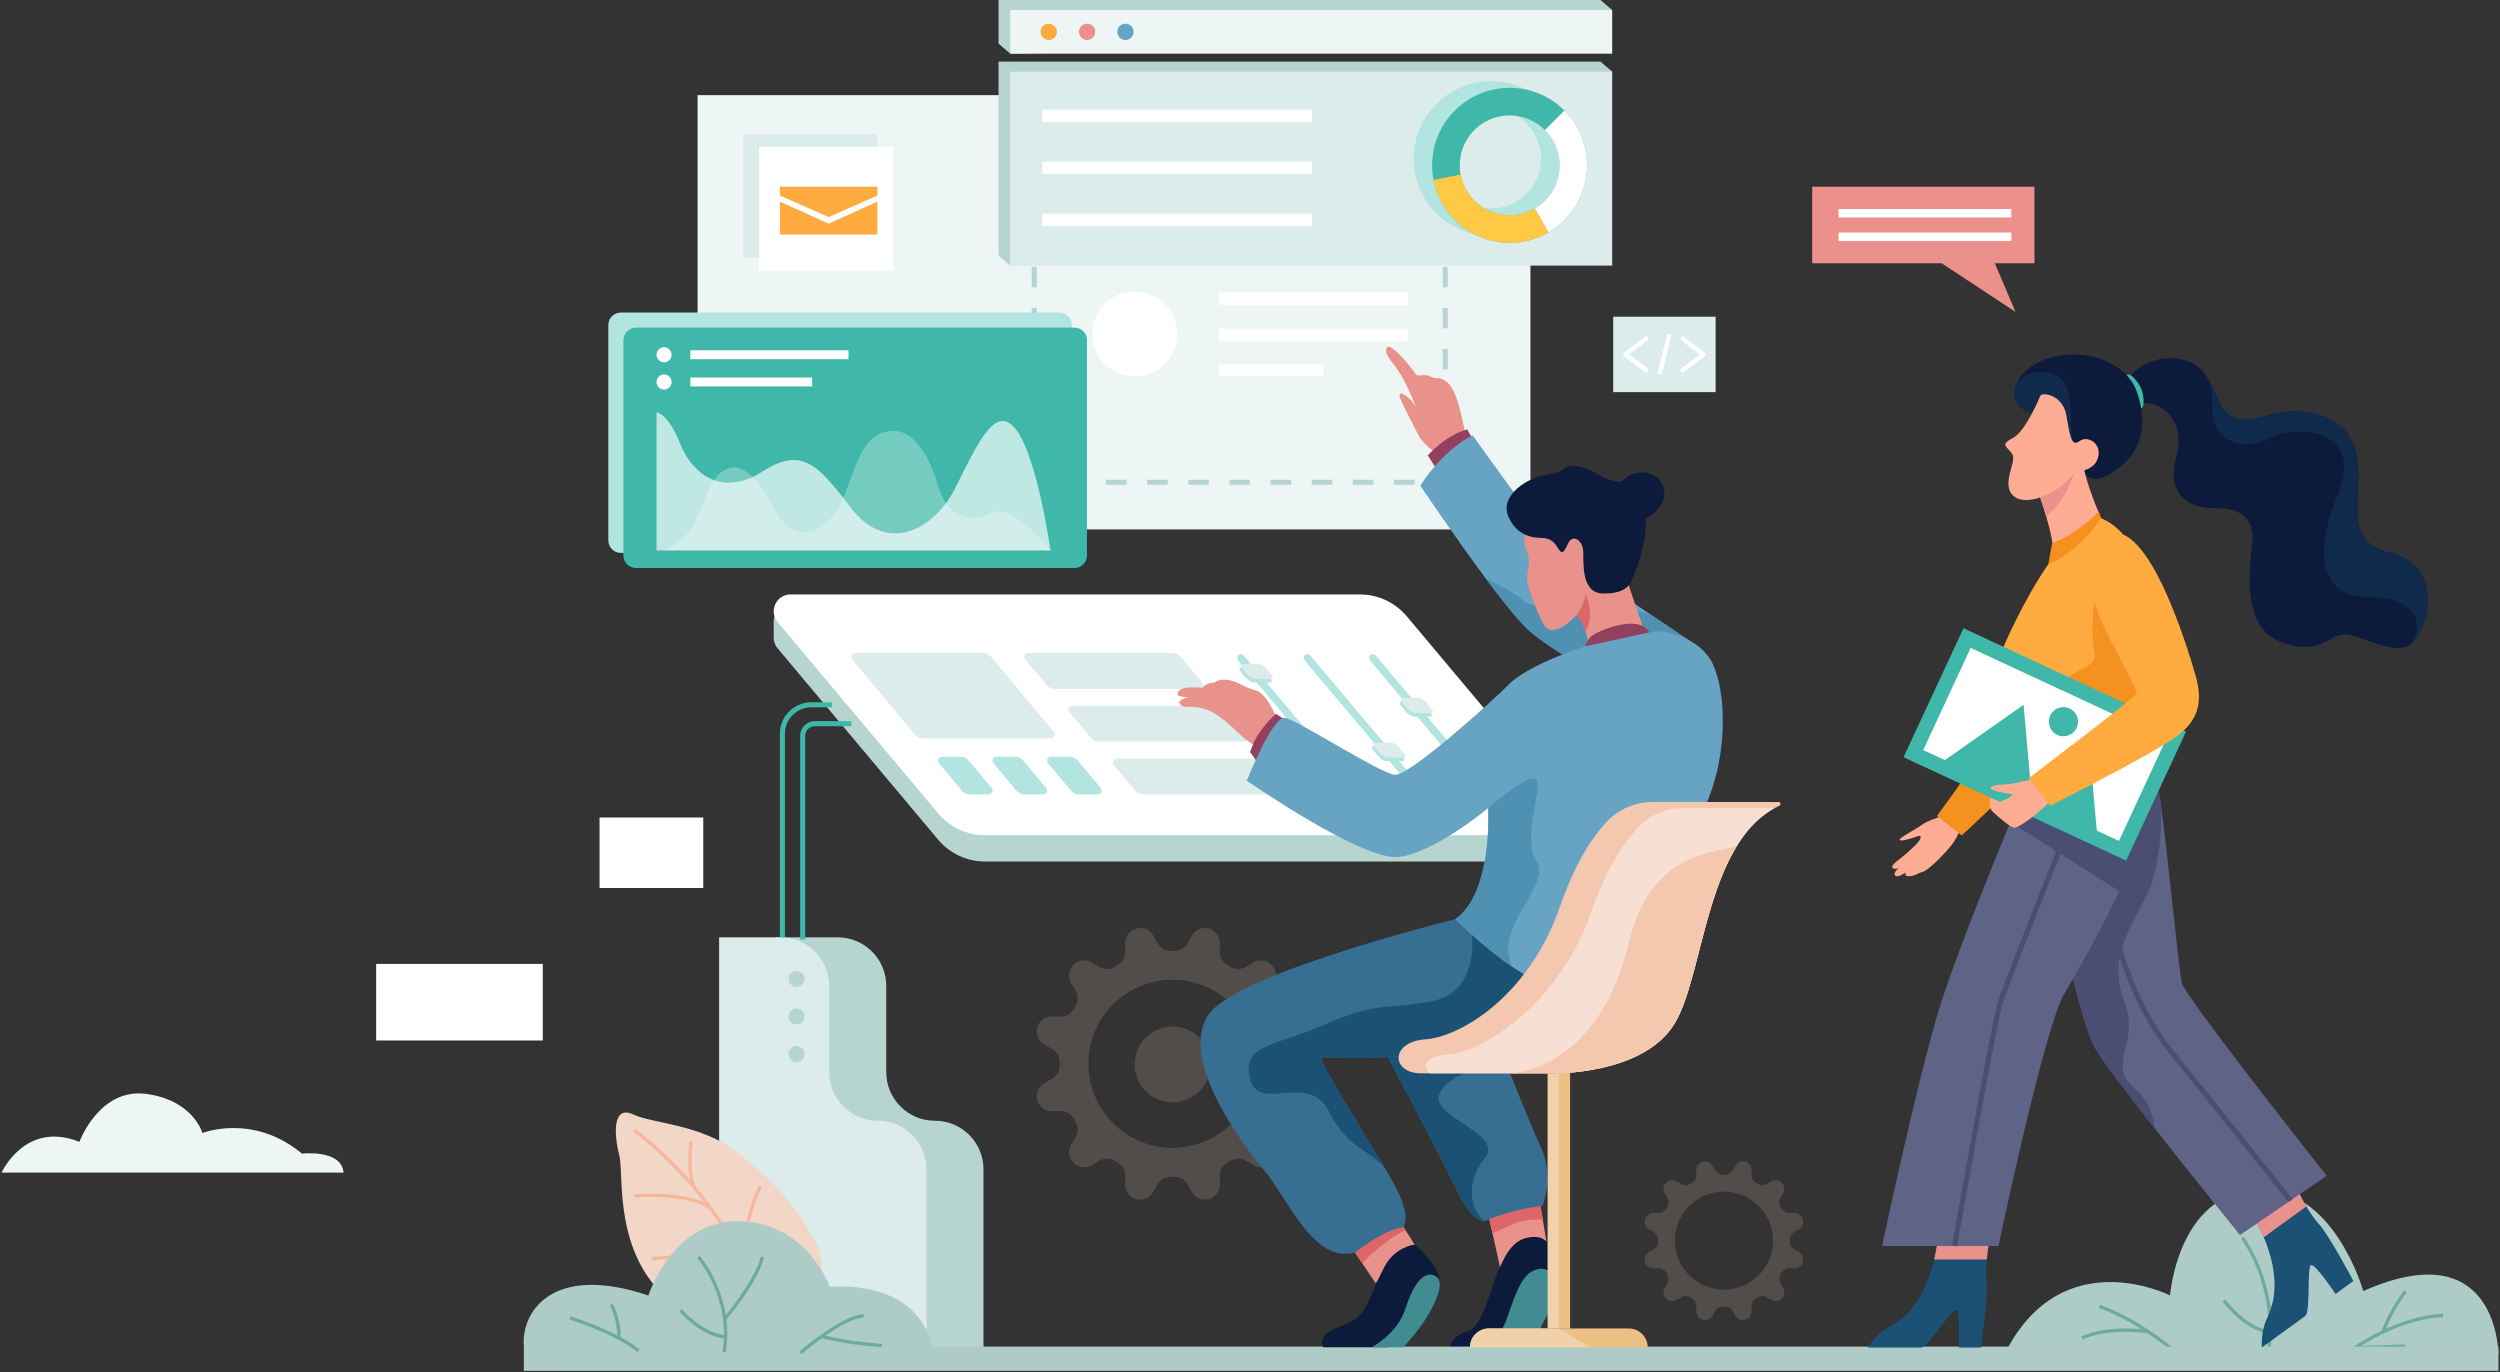 <svg width="1470" height="807" xmlns="http://www.w3.org/2000/svg" xmlns:svg="http://www.w3.org/2000/svg">
 <rect width="100%" height="100%" fill="#333333" stroke="none"/>
 <g class="layer">
  <title>Layer 1</title>
  <path d="m521.119,630.408l0,-50.66c0,-15.793 -12.802,-28.596 -28.595,-28.596l-36.152,0l0,240.942l46.342,0l18.405,0l57.181,0l0,-104.505c0,-15.793 -12.803,-28.596 -28.596,-28.596c-15.782,0.011 -28.585,-12.792 -28.585,-28.585z" fill="#B6D5D0" id="svg_1"/>
  <path d="m831.839,731.837l-23.069,22.529l-7.761,-11.54l-12.382,-18.416l29.664,-13.785l8.096,12.684l5.452,8.528z" fill="#E9928B" id="svg_2"/>
  <path d="m826.387,723.309c-11.896,6.067 -21.028,14.854 -25.378,19.517l-12.382,-18.416l29.664,-13.785l8.096,12.684z" fill="#DE6667" id="svg_3"/>
  <path d="m899.901,55.95l-489.72,0l0,255.353l489.72,0l0,-255.353z" fill="#EDF6F5" id="svg_4"/>
  <path d="m515.927,78.887l-78.878,0l0,72.746l78.878,0l0,-72.746z" fill="#DCECEB" id="svg_5"/>
  <path d="m851.28,144.748l-2.958,0l0,-4.437l-4.436,0l0,-2.957l7.394,0l0,7.394z" fill="#B6D5D0" id="svg_6"/>
  <path d="m831.786,140.311l-12.101,0l0,-2.957l12.101,0l0,2.957zm-24.191,0l-12.101,0l0,-2.957l12.101,0l0,2.957zm-24.202,0l-12.101,0l0,-2.957l12.101,0l0,2.957zm-24.192,0l-12.101,0l0,-2.957l12.101,0l0,2.957zm-24.202,0l-12.101,0l0,-2.957l12.101,0l0,2.957zm-24.191,0l-12.101,0l0,-2.957l12.101,0l0,2.957zm-24.191,0l-12.101,0l0,-2.957l12.101,0l0,2.957zm-24.203,0l-12.101,0l0,-2.957l12.101,0l0,2.957zm-24.191,0l-12.101,0l0,-2.957l12.101,0l0,2.957z" fill="#B6D5D0" id="svg_7"/>
  <path d="m609.583,144.748l-2.958,0l0,-7.394l7.395,0l0,2.957l-4.437,0l0,4.437z" fill="#B6D5D0" id="svg_8"/>
  <path d="m609.583,265.576l-2.958,0l0,-12.08l2.958,0l0,12.08zm0,-24.159l-2.958,0l0,-12.091l2.958,0l0,12.091zm0,-24.17l-2.958,0l0,-12.079l2.958,0l0,12.079zm0,-24.17l-2.958,0l0,-12.079l2.958,0l0,12.079zm0,-24.159l-2.958,0l0,-12.079l2.958,0l0,12.079z" fill="#B6D5D0" id="svg_9"/>
  <path d="m614.02,285.049l-7.395,0l0,-7.384l2.958,0l0,4.426l4.437,0l0,2.958z" fill="#B6D5D0" id="svg_10"/>
  <path d="m831.786,285.049l-12.101,0l0,-2.958l12.101,0l0,2.958zm-24.191,0l-12.101,0l0,-2.958l12.101,0l0,2.958zm-24.202,0l-12.101,0l0,-2.958l12.101,0l0,2.958zm-24.192,0l-12.101,0l0,-2.958l12.101,0l0,2.958zm-24.202,0l-12.101,0l0,-2.958l12.101,0l0,2.958zm-24.191,0l-12.101,0l0,-2.958l12.101,0l0,2.958zm-24.191,0l-12.101,0l0,-2.958l12.101,0l0,2.958zm-24.203,0l-12.101,0l0,-2.958l12.101,0l0,2.958zm-24.191,0l-12.101,0l0,-2.958l12.101,0l0,2.958z" fill="#B6D5D0" id="svg_11"/>
  <path d="m851.28,285.049l-7.394,0l0,-2.958l4.436,0l0,-4.426l2.958,0l0,7.384z" fill="#B6D5D0" id="svg_12"/>
  <path d="m851.28,265.576l-2.958,0l0,-12.08l2.958,0l0,12.08zm0,-24.159l-2.958,0l0,-12.091l2.958,0l0,12.091zm0,-24.17l-2.958,0l0,-12.079l2.958,0l0,12.079zm0,-24.17l-2.958,0l0,-12.079l2.958,0l0,12.079zm0,-24.159l-2.958,0l0,-12.079l2.958,0l0,12.079z" fill="#B6D5D0" id="svg_13"/>
  <path d="m622.948,325.097l-257.922,0c-4.048,0 -7.33,-3.282 -7.33,-7.33l0,-126.656c0,-4.048 3.282,-7.33 7.33,-7.33l257.922,0c4.048,0 7.33,3.282 7.33,7.33l0,126.667c-0.011,4.037 -3.282,7.319 -7.33,7.319z" fill="#B2E5E0" id="svg_14"/>
  <path d="m631.822,333.973l-257.922,0c-4.048,0 -7.33,-3.282 -7.33,-7.33l0,-126.667c0,-4.048 3.282,-7.33 7.33,-7.33l257.922,0c4.048,0 7.33,3.282 7.33,7.33l0,126.667c-0.011,4.048 -3.282,7.33 -7.33,7.33z" fill="#3FB8A9" id="svg_15"/>
  <path d="m386.032,323.618l231.691,0c0,0 -7.719,-54.06 -19.885,-70.49c-12.155,-16.43 -22.345,6.239 -35.817,33.194c-13.472,26.944 -41.409,39.11 -61.779,12.155c-20.381,-26.944 -29.578,-35.494 -52.258,-21.028c-22.68,14.465 -40.427,2.299 -47.983,-16.43c-7.557,-18.729 -13.969,-18.405 -13.969,-18.405l0,81.004z" fill="white" id="svg_16" opacity="0.67"/>
  <path d="m386.032,323.619c0,0 10.676,0.496 19.226,-11.335c8.549,-11.831 10.849,-29.902 20.046,-35.493c9.197,-5.592 17.747,0 30.56,23.414c12.814,23.414 32.86,12.403 41.409,-10.925c8.55,-23.327 12.49,-34.511 26.621,-35.817c14.13,-1.317 23.003,16.106 27.937,32.86c4.933,16.764 17.747,22.345 30.56,15.447c12.814,-6.898 35.332,21.86 35.332,21.86l-231.691,0l0,-0.011z" fill="white" id="svg_17" opacity="0.28"/>
  <path d="m390.469,213.037c-2.451,0 -4.437,-1.987 -4.437,-4.437c0,-2.451 1.986,-4.437 4.437,-4.437c2.45,0 4.437,1.986 4.437,4.437c0,2.45 -1.987,4.437 -4.437,4.437z" fill="white" id="svg_18"/>
  <path d="m498.925,205.968l-93.008,0l0,5.257l93.008,0l0,-5.257z" fill="white" id="svg_19"/>
  <path d="m390.469,229.056c-2.451,0 -4.437,-1.986 -4.437,-4.437c0,-2.45 1.986,-4.436 4.437,-4.436c2.45,0 4.437,1.986 4.437,4.436c0,2.451 -1.987,4.437 -4.437,4.437z" fill="white" id="svg_20"/>
  <path d="m477.562,221.985l-71.645,0l0,5.257l71.645,0l0,-5.257z" fill="white" id="svg_21"/>
  <path d="m525.167,86.349l-78.878,0l0,72.746l78.878,0l0,-72.746z" fill="white" id="svg_22"/>
  <path d="m515.927,118.538l-28.682,12.976l-28.671,-12.976l0,19.388l57.353,0l0,-19.388z" fill="#FFAB40" id="svg_23"/>
  <path d="m515.927,109.783l-57.353,0l0,5.182l28.671,12.684l28.682,-12.684l0,-5.182z" fill="#FFAB40" id="svg_24"/>
  <path d="m763.152,133.015l-158.652,0l0,-7.406l158.652,0l0,7.406zm-157.659,-0.994l156.677,0l0,-5.44l-156.677,0l0,5.44z" fill="white" id="svg_25"/>
  <path d="m763.152,102.441l-158.652,0l0,-7.405l158.652,0l0,7.405zm-157.659,-0.982l156.677,0l0,-5.441l-156.677,0l0,5.441z" fill="white" id="svg_26"/>
  <path d="m763.153,71.884l-158.653,0l0,-7.405l158.653,0l0,7.405zm-157.659,-0.982l156.676,0l0,-5.441l-156.676,0l0,5.441z" fill="white" id="svg_27"/>
  <path d="m1008.78,186.232l-60.205,0l0,44.335l60.205,0l0,-44.335z" fill="#DCECEB" id="svg_28"/>
  <path d="m968.016,219.351l-13.095,-9.877c-0.323,-0.249 -0.518,-0.626 -0.518,-1.026c0,-0.399 0.184,-0.788 0.508,-1.036l13.008,-9.953l1.576,2.051l-11.659,8.917l11.734,8.841l-1.554,2.083z" fill="white" id="svg_29"/>
  <path d="m989.325,219.352l-1.555,-2.062l11.734,-8.841l-11.658,-8.917l1.576,-2.051l13.008,9.953c0.32,0.249 0.51,0.626 0.51,1.037c0,0.41 -0.2,0.788 -0.52,1.025l-13.095,9.856z" fill="white" id="svg_30"/>
  <path d="m980.337,196.499l-5.793,23.276l2.514,0.626l5.793,-23.276l-2.514,-0.626z" fill="white" id="svg_31"/>
  <path d="m909.271,729.894l-25.357,23.652l-6.326,-28.348l-2.45,-10.967l30.301,-7.665l1.749,10.677l2.083,12.651z" fill="#E9928B" id="svg_32"/>
  <path d="m907.188,717.241c0,0 -6.531,-0.68 -12.533,0.788c-4.404,1.079 -17.077,7.167 -17.077,7.167l-2.451,-10.978l30.302,-7.664l1.759,10.687z" fill="#DE6667" id="svg_33"/>
  <path d="m902.697,727.304c-12.835,-0.194 -17.434,10.331 -21.752,20.111c-4.317,9.78 -9.542,32.59 -17.023,34.9c-7.481,2.299 -11.507,6.326 -11.507,10.935l26.987,0c0,0 16.937,-18.621 25.648,-25.886c8.712,-7.265 10.828,-11.982 10.828,-11.982c0,0 -3.347,-17.995 -6.607,-25.465c0,-0.022 -2.299,-2.548 -6.574,-2.613z" fill="#0C1B3C" id="svg_34"/>
  <path d="m904.823,746.066c-9.359,1.943 -12.803,11.983 -18.557,28.672c-5.753,16.678 -17.163,18.502 -17.163,18.502l31.877,0c0,0 1.781,-6.131 5.57,-13.893c2.807,-5.754 7.643,-12.317 8.863,-18.319c2.871,-14.098 -8.312,-15.437 -10.59,-14.962z" fill="#408C91" id="svg_35"/>
  <path d="m907.102,709.092c-20.014,2.213 -34.058,8.874 -34.058,8.874c0,0 -6.812,2.213 -16.668,-18.524c-9.855,-20.759 -44.518,-85.733 -44.518,-85.733l39.855,1.263l30.129,0.961c0,0 16.267,41.161 24.158,58.659c7.892,17.488 1.102,34.5 1.102,34.5z" fill="#376F92" id="svg_36"/>
  <path d="m873.053,681.069c-12.079,14.465 -8.031,31.294 0,36.897c0,0 -6.811,2.213 -16.667,-18.524c-9.856,-20.759 -44.518,-85.733 -44.518,-85.733l39.855,1.263l26.015,11.55c0,0 -25.627,3.282 -31.38,16.765c-5.754,13.472 38.764,23.328 26.695,37.782z" fill="#1B5175" id="svg_37"/>
  <path d="m1469.09,796.489c0,0 0.12,-72.693 -79.48,-37.339c0,0 -17.5,-62.578 -63.33,-59.621c-45.85,2.958 -50.29,62.179 -50.29,62.179c0,0 -62.78,-31.91 -96.46,32.806l289.56,1.975z" fill="#ADCCC7" id="svg_38"/>
  <path d="m1335,793.908l-1.95,-0.27c5.3,-37.858 -15.09,-65.007 -15.3,-65.277l1.57,-1.198c0.2,0.27 21.09,28.078 15.68,66.745z" fill="#6EAB9C" id="svg_39"/>
  <path d="m1335.71,770.681l-1.6,-1.166c0.19,-0.259 18.81,-25.864 21.98,-41.959l1.94,0.377c-3.25,16.538 -21.54,41.69 -22.32,42.748z" fill="#6EAB9C" id="svg_40"/>
  <path d="m1334.83,784.099c-14.54,-0.907 -27.4,-18.114 -27.94,-18.848l1.59,-1.166c0.13,0.173 12.85,17.196 26.47,18.049l-0.12,1.965z" fill="#6EAB9C" id="svg_41"/>
  <path d="m1381.46,793.652l2.65,-1.9c0.24,-0.183 25.45,-18.038 52.43,-19.301l0.09,1.965c-21.12,0.982 -41.19,12.414 -48.49,17.023l26.18,-0.907l0.07,1.965l-32.93,1.155z" fill="#6EAB9C" id="svg_42"/>
  <path d="m1402.19,783.428l-1.87,-0.637c4.14,-12.08 12.89,-23.501 13.25,-23.986l1.57,1.198c-0.09,0.119 -8.92,11.658 -12.95,23.425z" fill="#6EAB9C" id="svg_43"/>
  <path d="m1275.54,793.305c-0.19,-0.162 -19.74,-16.581 -41.55,-24.234l0.65,-1.857c22.16,7.772 41.97,24.418 42.18,24.58l-1.28,1.511z" fill="#6EAB9C" id="svg_44"/>
  <path d="m1224.71,787.554l-0.9,-1.76c0.57,-0.291 14.35,-7.189 39.68,-3.659l-0.27,1.954c-24.67,-3.422 -38.38,3.4 -38.51,3.465z" fill="#6EAB9C" id="svg_45"/>
  <g id="svg_46" opacity="0.4">
   <path d="m764.792,636.855l-4.448,-2.472c-2.817,-1.565 -4.555,-4.545 -4.501,-7.762c0.011,-0.367 0.022,-0.723 0.022,-1.09c0,-0.367 -0.011,-0.723 -0.022,-1.09c-0.054,-3.217 1.684,-6.196 4.501,-7.762l4.448,-2.472c3.519,-1.954 5.246,-6.045 4.221,-9.931c-0.022,-0.043 -0.022,-0.086 -0.043,-0.13c-1.037,-3.875 -4.599,-6.552 -8.604,-6.487l-5.095,0.086c-3.26,0.054 -6.24,-1.727 -7.837,-4.566c-0.324,-0.561 -0.648,-1.123 -0.961,-1.673c-1.684,-2.796 -1.738,-6.283 -0.054,-9.09l2.612,-4.339c2.073,-3.455 1.522,-7.87 -1.317,-10.709c-0.032,-0.032 -0.075,-0.075 -0.108,-0.108c-2.839,-2.839 -7.254,-3.389 -10.708,-1.317l-4.34,2.613c-2.806,1.684 -6.293,1.619 -9.089,-0.054c-0.55,-0.324 -1.112,-0.648 -1.673,-0.961c-2.839,-1.587 -4.631,-4.566 -4.566,-7.837l0.086,-5.095c0.065,-4.016 -2.612,-7.567 -6.488,-8.604c-0.043,-0.021 -0.086,-0.021 -0.129,-0.043c-3.886,-1.025 -7.978,0.702 -9.932,4.221l-2.472,4.447c-1.565,2.818 -4.544,4.556 -7.761,4.502c-0.367,-0.011 -0.723,-0.022 -1.09,-0.022c-0.367,0 -0.724,0.011 -1.091,0.022c-3.216,0.054 -6.196,-1.684 -7.761,-4.502l-2.472,-4.447c-1.954,-3.519 -6.045,-5.246 -9.931,-4.221c-0.044,0.022 -0.087,0.022 -0.13,0.043c-3.875,1.037 -6.552,4.599 -6.488,8.604l0.087,5.095c0.054,3.26 -1.728,6.239 -4.567,7.837c-0.561,0.324 -1.122,0.648 -1.673,0.961c-2.796,1.684 -6.282,1.738 -9.089,0.054l-4.34,-2.613c-3.454,-2.061 -7.869,-1.522 -10.708,1.317c-0.033,0.033 -0.076,0.076 -0.108,0.108c-2.839,2.839 -3.39,7.254 -1.317,10.709l2.612,4.339c1.684,2.807 1.62,6.294 -0.054,9.09c-0.324,0.55 -0.647,1.112 -0.96,1.673c-1.587,2.839 -4.567,4.631 -7.837,4.566l-5.096,-0.086c-4.015,-0.065 -7.567,2.612 -8.603,6.487c-0.022,0.044 -0.022,0.087 -0.043,0.13c-1.026,3.886 0.701,7.977 4.22,9.931l4.448,2.472c2.817,1.566 4.555,4.545 4.501,7.762c-0.01,0.367 -0.021,0.723 -0.021,1.09c0,0.367 0.011,0.723 0.021,1.09c0.054,3.217 -1.684,6.197 -4.501,7.762l-4.448,2.472c-3.519,1.954 -5.246,6.045 -4.22,9.931c0.021,0.043 0.021,0.087 0.043,0.13c1.036,3.875 4.598,6.552 8.603,6.487l5.096,-0.086c3.26,-0.054 6.239,1.727 7.837,4.566c0.323,0.562 0.647,1.123 0.96,1.674c1.684,2.795 1.738,6.282 0.054,9.089l-2.612,4.339c-2.062,3.455 -1.522,7.87 1.317,10.709c0.032,0.032 0.075,0.075 0.108,0.108c2.839,2.839 7.254,3.389 10.708,1.317l4.34,-2.612c2.807,-1.684 6.293,-1.62 9.089,0.053c0.551,0.324 1.112,0.648 1.673,0.961c2.839,1.587 4.631,4.566 4.567,7.837l-0.087,5.095c-0.064,4.016 2.613,7.568 6.488,8.604c0.043,0.021 0.086,0.022 0.13,0.043c3.886,1.026 7.977,-0.702 9.931,-4.221l2.472,-4.447c1.565,-2.818 4.545,-4.556 7.761,-4.502c0.367,0.011 0.724,0.022 1.091,0.022c0.367,0 0.723,-0.011 1.09,-0.022c3.217,-0.054 6.196,1.684 7.761,4.502l2.472,4.447c1.954,3.519 6.046,5.247 9.932,4.221c0.043,-0.021 0.086,-0.022 0.129,-0.043c3.876,-1.036 6.553,-4.599 6.488,-8.604l-0.086,-5.095c-0.054,-3.26 1.727,-6.239 4.566,-7.837c0.561,-0.324 1.123,-0.648 1.673,-0.961c2.796,-1.684 6.283,-1.737 9.089,-0.053l4.34,2.612c3.454,2.062 7.869,1.522 10.708,-1.317c0.033,-0.033 0.076,-0.076 0.108,-0.108c2.839,-2.839 3.39,-7.254 1.317,-10.709l-2.612,-4.339c-1.684,-2.807 -1.619,-6.294 0.054,-9.089c0.324,-0.551 0.648,-1.112 0.961,-1.674c1.587,-2.839 4.566,-4.631 7.837,-4.566l5.095,0.086c4.016,0.065 7.567,-2.612 8.604,-6.487c0.021,-0.043 0.021,-0.087 0.043,-0.13c1.025,-3.886 -0.702,-7.988 -4.221,-9.931zm-75.37,38.084c-27.289,0 -49.419,-22.118 -49.419,-49.419c0,-27.289 22.119,-49.419 49.419,-49.419c27.29,0 49.419,22.119 49.419,49.419c-0.011,27.301 -22.129,49.419 -49.419,49.419z" fill="#F4D7C9" id="svg_47" opacity="0.4"/>
   <path d="m710.992,631.758c3.254,-11.88 -3.738,-24.148 -15.618,-27.402c-11.88,-3.255 -24.149,3.738 -27.403,15.618c-3.254,11.88 3.738,24.148 15.618,27.403c11.88,3.254 24.149,-3.739 27.403,-15.619z" fill="#F4D7C9" id="svg_48" opacity="0.4"/>
  </g>
  <g id="svg_49" opacity="0.4">
   <path d="m1057.68,736.114l-2.59,-1.447c-1.64,-0.917 -2.66,-2.655 -2.64,-4.533c0,-0.216 0.01,-0.421 0.01,-0.637c0,-0.216 0,-0.421 -0.01,-0.637c-0.03,-1.878 0.99,-3.616 2.64,-4.534l2.59,-1.447c2.05,-1.144 3.06,-3.529 2.46,-5.796c-0.01,-0.022 -0.01,-0.054 -0.02,-0.076c-0.61,-2.267 -2.68,-3.832 -5.02,-3.789l-2.98,0.043c-1.9,0.033 -3.65,-1.015 -4.58,-2.666c-0.18,-0.324 -0.38,-0.659 -0.56,-0.972c-0.98,-1.63 -1.01,-3.67 -0.03,-5.311l1.52,-2.536c1.21,-2.019 0.89,-4.588 -0.77,-6.251c-0.02,-0.021 -0.04,-0.043 -0.06,-0.064c-1.66,-1.663 -4.23,-1.976 -6.25,-0.767l-2.54,1.522c-1.64,0.982 -3.67,0.95 -5.31,-0.032c-0.32,-0.184 -0.65,-0.378 -0.97,-0.562c-1.66,-0.928 -2.7,-2.666 -2.67,-4.577l0.05,-2.979c0.04,-2.343 -1.53,-4.415 -3.79,-5.02c-0.02,-0.01 -0.06,-0.01 -0.08,-0.021c-2.26,-0.605 -4.66,0.41 -5.79,2.461l-1.45,2.591c-0.92,1.641 -2.66,2.655 -4.54,2.634c-0.21,0 -0.42,-0.011 -0.63,-0.011c-0.22,0 -0.42,0 -0.64,0.011c-1.88,0.032 -3.62,-0.983 -4.53,-2.634l-1.45,-2.591c-1.14,-2.051 -3.53,-3.066 -5.8,-2.461c-0.02,0.011 -0.05,0.011 -0.07,0.021c-2.268,0.605 -3.823,2.677 -3.791,5.02l0.044,2.979c0.032,1.9 -1.015,3.649 -2.667,4.577c-0.324,0.184 -0.658,0.378 -0.971,0.562c-1.63,0.982 -3.67,1.014 -5.311,0.032l-2.537,-1.522c-2.019,-1.209 -4.588,-0.885 -6.25,0.767c-0.022,0.021 -0.044,0.043 -0.065,0.064c-1.663,1.663 -1.976,4.232 -0.767,6.251l1.523,2.536c0.982,1.641 0.949,3.671 -0.033,5.311c-0.183,0.324 -0.378,0.648 -0.561,0.972c-0.929,1.662 -2.667,2.699 -4.577,2.666l-2.98,-0.043c-2.342,-0.043 -4.415,1.522 -5.019,3.789c-0.011,0.022 -0.011,0.054 -0.022,0.076c-0.604,2.267 0.41,4.663 2.461,5.796l2.591,1.447c1.641,0.918 2.656,2.656 2.634,4.534c0,0.216 -0.011,0.421 -0.011,0.637c0,0.216 0,0.421 0.011,0.637c0.033,1.878 -0.982,3.616 -2.634,4.533l-2.591,1.447c-2.051,1.144 -3.065,3.53 -2.461,5.797c0.011,0.021 0.011,0.054 0.022,0.075c0.604,2.267 2.677,3.822 5.019,3.789l2.98,-0.043c1.9,-0.032 3.648,1.015 4.577,2.667c0.183,0.323 0.378,0.658 0.561,0.971c0.982,1.63 1.015,3.67 0.033,5.311l-1.523,2.537c-1.209,2.019 -0.885,4.588 0.767,6.25c0.021,0.022 0.043,0.043 0.065,0.065c1.662,1.662 4.231,1.975 6.25,0.766l2.537,-1.522c1.641,-0.982 3.67,-0.95 5.311,0.033c0.324,0.183 0.647,0.377 0.971,0.561c1.663,0.928 2.699,2.666 2.667,4.577l-0.044,2.979c-0.043,2.343 1.523,4.416 3.791,5.02c0.02,0.011 0.05,0.011 0.07,0.022c2.27,0.604 4.67,-0.411 5.8,-2.462l1.45,-2.59c0.91,-1.641 2.65,-2.656 4.53,-2.634c0.22,0 0.42,0.011 0.64,0.011c0.21,0 0.42,0 0.63,-0.011c1.88,-0.033 3.62,0.982 4.54,2.634l1.45,2.59c1.14,2.051 3.53,3.066 5.79,2.462c0.02,-0.011 0.06,-0.011 0.08,-0.022c2.26,-0.604 3.82,-2.677 3.79,-5.02l-0.05,-2.979c-0.03,-1.9 1.02,-3.649 2.67,-4.577c0.32,-0.184 0.66,-0.378 0.97,-0.561c1.63,-0.983 3.67,-1.015 5.31,-0.033l2.54,1.522c2.02,1.209 4.59,0.886 6.25,-0.766c0.02,-0.022 0.04,-0.043 0.06,-0.065c1.67,-1.662 1.98,-4.231 0.77,-6.25l-1.52,-2.537c-0.98,-1.641 -0.95,-3.67 0.03,-5.311c0.18,-0.324 0.38,-0.648 0.56,-0.971c0.93,-1.663 2.67,-2.699 4.58,-2.667l2.98,0.043c2.34,0.044 4.41,-1.522 5.02,-3.789c0.01,-0.021 0.01,-0.054 0.02,-0.075c0.59,-2.267 -0.41,-4.664 -2.46,-5.797zm-44,22.227c-15.934,0 -28.845,-12.911 -28.845,-28.844c0,-15.934 12.911,-28.844 28.845,-28.844c15.93,0 28.84,12.91 28.84,28.844c0,15.933 -12.91,28.844 -28.84,28.844z" fill="#F4D7C9" id="svg_50" opacity="0.4"/>
  </g>
  <path d="m1065.58,109.783l130.67,0l0,45.004l-23.29,0l12.15,28.617l-43.43,-28.617l-76.1,0l0,-45.004z" fill="#EB908B" id="svg_51"/>
  <path d="m1182.67,122.932l-101.59,0l0,4.965l101.59,0l0,-4.965z" fill="white" id="svg_52"/>
  <path d="m1182.67,136.727l-101.59,0l0,4.965l101.59,0l0,-4.965z" fill="white" id="svg_53"/>
  <path d="m1469.08,791.804l-1161.04,0l0,14.271l1161.04,0l0,-14.271z" fill="#AECBC7" id="svg_54"/>
  <path d="m923.833,495.505l0,-15.49l-13.947,-3.606l-10.687,-12.738l2.785,-7.621l-85.129,-97.273l-355.604,0c-3.487,0 -6.315,2.829 -6.315,6.315l0,11l0.086,0.065c0.216,1.77 0.939,3.552 2.256,5.117l94.336,112.439c6.855,8.161 16.97,12.889 27.635,12.889l334.717,0c5.473,0 9.316,-4.145 9.867,-8.83c0.086,-0.734 0.086,-1.5 0,-2.267z" fill="#B6D5D0" id="svg_55"/>
  <path d="m913.978,491.124l-334.728,0c-10.665,0 -20.78,-4.718 -27.635,-12.889l-94.347,-112.429c-5.408,-6.444 -0.831,-16.279 7.589,-16.279l334.727,0c10.666,0 20.78,4.718 27.635,12.889l94.347,112.429c5.409,6.445 0.821,16.279 -7.588,16.279z" fill="white" id="svg_56"/>
  <path d="m872.276,466.39c-0.659,0 -1.274,-0.291 -1.695,-0.788l-65.05,-77.28c-1.22,-1.447 -0.194,-3.649 1.695,-3.649c0.658,0 1.273,0.291 1.694,0.788l65.05,77.28c1.22,1.436 0.195,3.649 -1.694,3.649z" fill="#B2E5E0" id="svg_57"/>
  <path d="m617.873,434.167l-75.262,0c-1.77,0 -3.454,-0.788 -4.588,-2.148l-36.907,-44.281c-1.253,-1.5 -0.184,-3.767 1.759,-3.767l75.262,0c1.77,0 3.454,0.788 4.588,2.148l36.908,44.28c1.252,1.501 0.183,3.768 -1.76,3.768z" fill="#DCECEB" id="svg_58"/>
  <path d="m581.332,467.145l-11.097,0c-1.77,0 -3.444,-0.777 -4.577,-2.137l-13.645,-16.289c-1.252,-1.501 -0.194,-3.768 1.76,-3.768l11.097,0c1.77,0 3.443,0.777 4.577,2.138l13.645,16.289c1.252,1.49 0.194,3.767 -1.76,3.767z" fill="#B2E5E0" id="svg_59"/>
  <path d="m613.416,467.145l-11.097,0c-1.77,0 -3.444,-0.777 -4.577,-2.137l-13.645,-16.289c-1.252,-1.501 -0.194,-3.768 1.76,-3.768l11.097,0c1.77,0 3.443,0.777 4.577,2.138l13.645,16.289c1.252,1.49 0.194,3.767 -1.76,3.767z" fill="#B2E5E0" id="svg_60"/>
  <path d="m645.498,467.145l-11.097,0c-1.77,0 -3.443,-0.777 -4.577,-2.137l-13.644,-16.289c-1.253,-1.501 -0.195,-3.768 1.759,-3.768l11.097,0c1.771,0 3.444,0.777 4.577,2.138l13.645,16.289c1.252,1.49 0.194,3.767 -1.76,3.767z" fill="#B2E5E0" id="svg_61"/>
  <path d="m705.129,405.052l-85.021,0c-1.759,0 -3.433,-0.777 -4.566,-2.127l-12.727,-15.166c-1.252,-1.501 -0.194,-3.779 1.759,-3.779l85.021,0c1.759,0 3.433,0.778 4.566,2.127l12.727,15.167c1.253,1.5 0.195,3.778 -1.759,3.778z" fill="#DCECEB" id="svg_62"/>
  <path d="m731.155,436.069l-85.021,0c-1.759,0 -3.433,-0.778 -4.566,-2.127l-12.727,-15.167c-1.252,-1.489 -0.195,-3.778 1.759,-3.778l85.021,0c1.759,0 3.433,0.777 4.566,2.127l12.727,15.166c1.252,1.501 0.184,3.779 -1.759,3.779z" fill="#DCECEB" id="svg_63"/>
  <path d="m757.235,467.146l-85.02,0c-1.76,0 -3.433,-0.777 -4.567,-2.127l-12.727,-15.167c-1.252,-1.489 -0.194,-3.778 1.76,-3.778l85.02,0c1.76,0 3.433,0.777 4.567,2.127l12.727,15.167c1.252,1.5 0.194,3.778 -1.76,3.778z" fill="#DCECEB" id="svg_64"/>
  <path d="m794.704,466.39c-0.658,0 -1.274,-0.291 -1.695,-0.788l-65.049,-77.28c-1.22,-1.447 -0.195,-3.649 1.694,-3.649c0.659,0 1.274,0.291 1.695,0.788l65.05,77.28c1.22,1.436 0.194,3.649 -1.695,3.649z" fill="#B2E5E0" id="svg_65"/>
  <path d="m746.634,401.331l-9.261,0c-1.339,0 -3.325,-1.079 -4.448,-2.418l-3.368,-4.005c-1.123,-1.338 -0.95,-2.418 0.389,-2.418l9.262,0c1.338,0 3.324,1.08 4.447,2.418l3.368,4.005c1.123,1.339 0.95,2.418 -0.389,2.418z" fill="#B2E5E0" id="svg_66"/>
  <path d="m747.271,399.183l-9.262,0c-1.339,0 -3.325,-1.08 -4.448,-2.418l-3.368,-4.005c-1.122,-1.339 -0.95,-2.418 0.389,-2.418l9.262,0c1.338,0 3.325,1.079 4.447,2.418l3.368,4.005c1.123,1.338 0.939,2.418 -0.388,2.418z" fill="#DCECEB" id="svg_67"/>
  <path d="m840.81,421.4l-9.262,0c-1.338,0 -3.325,-1.08 -4.447,-2.419l-3.368,-4.004c-1.123,-1.339 -0.95,-2.418 0.388,-2.418l9.262,0c1.339,0 3.325,1.079 4.448,2.418l3.368,4.004c1.112,1.339 0.939,2.419 -0.389,2.419z" fill="#B2E5E0" id="svg_68"/>
  <path d="m841.437,419.261l-9.262,0c-1.338,0 -3.325,-1.08 -4.447,-2.418l-3.368,-4.005c-1.123,-1.339 -0.95,-2.418 0.388,-2.418l9.262,0c1.339,0 3.325,1.079 4.448,2.418l3.368,4.005c1.123,1.328 0.95,2.418 -0.389,2.418z" fill="#DCECEB" id="svg_69"/>
  <path d="m833.836,466.39c-0.658,0 -1.274,-0.291 -1.695,-0.788l-65.05,-77.28c-1.219,-1.447 -0.194,-3.649 1.695,-3.649c0.659,0 1.274,0.291 1.695,0.788l65.05,77.28c1.22,1.436 0.194,3.649 -1.695,3.649z" fill="#B2E5E0" id="svg_70"/>
  <path d="m824.573,447.59l-9.262,0c-1.338,0 -3.324,-1.08 -4.447,-2.418l-3.368,-4.005c-1.123,-1.338 -0.95,-2.418 0.389,-2.418l9.262,0c1.338,0 3.325,1.08 4.447,2.418l3.368,4.005c1.123,1.328 0.95,2.418 -0.389,2.418z" fill="#B2E5E0" id="svg_71"/>
  <path d="m825.21,445.442l-9.262,0c-1.338,0 -3.325,-1.08 -4.447,-2.419l-3.368,-4.004c-1.123,-1.339 -0.95,-2.418 0.388,-2.418l9.262,0c1.339,0 3.325,1.079 4.448,2.418l3.368,4.004c1.123,1.339 0.95,2.419 -0.389,2.419z" fill="#DCECEB" id="svg_72"/>
  <path d="m934.672,564.451c0,0 -5.365,16.624 -24.494,31.219c-9.251,7.07 -21.719,13.666 -38.365,17.682c-51.038,12.338 -91.907,7.88 -94.865,8.366c-2.634,0.431 22.82,40.664 37.145,64.812c1.781,3.001 3.39,5.743 4.75,8.139c0.172,0.292 0.324,0.583 0.485,0.864c11.67,20.974 5.43,26.242 5.43,26.242c-11.831,1.479 -28.099,14.789 -28.099,14.789c-24.644,6.413 -39.433,-32.039 -53.24,-48.307c-13.807,-16.268 -49.3,-64.575 -33.518,-90.698c15.771,-26.124 156.029,-59.653 156.029,-59.653l13.979,5.398l26.372,10.179l28.391,10.968z" fill="#376F92" id="svg_73"/>
  <path d="m818.854,694.694c0.172,0.292 0.323,0.583 0.485,0.864c-0.194,-0.238 -0.356,-0.529 -0.485,-0.864z" fill="#1B5175" id="svg_74"/>
  <path d="m919.882,582.158c-0.076,0.184 -3.768,5.408 -9.705,13.526c-9.251,7.071 -21.719,13.666 -38.365,17.682c-51.038,12.339 -91.907,7.88 -94.865,8.366c-2.634,0.432 22.82,40.665 37.145,64.813c-8.593,-10.342 -22.173,-11.702 -32.331,-32.385c-12.327,-25.098 -41.409,0.95 -46.72,-19.755c-5.311,-20.704 15.178,-19.225 45.242,-32.535c30.074,-13.31 34.997,-7.891 62.264,-13.321c27.279,-5.43 22.994,-38.883 22.994,-38.883l14.357,-6.337l19.981,-2.58c0,0 2.839,5.635 6.391,12.76c5.958,11.939 13.871,28.023 13.612,28.649z" fill="#1B5175" id="svg_75"/>
  <path d="m831.828,731.828c0,0 14.196,11.853 14.52,20.856c0.323,9.003 -29.881,39.509 -29.881,39.509l-38.311,0c0,0 -4.102,-6.283 6.499,-10.795c10.6,-4.501 11.658,-4.771 15.642,-9.014c3.972,-4.242 7.426,-15.641 13.785,-27.57c6.358,-11.928 17.746,-12.986 17.746,-12.986z" fill="#0C1B3C" id="svg_76"/>
  <path d="m845.884,267.345c0,0 -8.971,-5.516 -11.961,-11.724c-2.99,-6.207 -10.579,-19.776 -11.033,-22.993c-0.453,-3.216 5.981,0.227 9.662,6.672c0,0 -2.526,-6.898 -7.125,-15.869c-4.598,-8.97 -11.96,-14.487 -10.115,-18.859c1.836,-4.371 15.178,12.188 16.787,14.951c1.608,2.764 4.825,-0.226 8.97,1.836c4.134,2.072 4.134,-0.227 8.28,2.299c4.134,2.526 7.696,7.664 12.014,30.28l-15.479,13.407z" fill="#E9928B" id="svg_77"/>
  <path d="m740.179,439.557c0,0 -4.858,-1.674 -13.072,-9.575c-8.205,-7.902 -13.073,-10.785 -15.804,-12.004c-2.731,-1.22 -7.146,-2.58 -11.702,-2.278c-4.555,0.302 -6.995,-1.824 -5.926,-3.346c1.069,-1.523 5.322,-2.58 5.322,-2.58c0,0 -8.356,0.755 -6.229,-3.045c2.127,-3.799 14.131,-2.277 14.131,-2.277c0,0 2.277,-2.883 5.472,-2.883c3.196,0 2.883,-2.58 9.273,-1.824c6.38,0.756 9.727,4.556 16.409,6.078c6.682,1.522 12.208,15.426 12.208,15.426l-10.082,18.308z" fill="#E9928B" id="svg_78"/>
  <path d="m750.23,419.704c0,0 -10.741,9.489 -14.022,19.517l-1.155,2.958l6.239,8.712l14.465,-27.603l-5.527,-3.584z" fill="#93405E" id="svg_79"/>
  <path d="m844.74,275.928l-5.171,-8.129c0,0 10.104,-11.831 23.166,-15.285l3.217,5.667l-21.212,17.747z" fill="#93405E" id="svg_80"/>
  <path d="m999.591,380.887l-39.304,20.856l-5.84,3.098c0,0 -2.083,-1.047 -5.494,-2.828c-11.141,-5.851 -36.444,-19.625 -49.257,-30.69c-5.959,-5.139 -15.837,-17.466 -26.102,-31.23c-18.6,-24.925 -38.473,-54.536 -38.473,-54.536c14.292,-22.183 30.819,-29.578 30.819,-29.578c0,0 44.518,62.611 51.416,68.526c4.037,3.466 31.456,22.152 53.543,37.081c15.695,10.6 28.692,19.301 28.692,19.301z" fill="#67A4C3" id="svg_81"/>
  <path d="m999.592,380.886l-39.304,20.855c-3.487,0.076 -7.341,0.173 -11.324,0.27c-11.14,-5.851 -36.443,-19.625 -49.257,-30.69c-5.959,-5.138 -15.836,-17.466 -26.102,-31.229c8.161,4.253 16.214,7.988 20.899,12.025c10.19,8.82 7.232,-1.975 52.592,4.264c8.96,1.231 16.884,3.055 23.825,5.182c15.674,10.622 28.671,19.323 28.671,19.323z" fill="#4F91B3" id="svg_82"/>
  <path d="m968.221,374.603c0,0 -34.014,20.867 -34.09,7.729c-0.022,-4.404 -0.821,-8.214 -1.868,-11.313c-2.072,-6.153 -5.127,-9.564 -5.127,-9.564c0,0 -0.011,0.011 -0.022,0.033c-12.144,12.943 -17.563,8.841 -19.042,6.379c-1.479,-2.461 -11.507,-23.165 -10.028,-30.074c1.479,-6.898 1.155,-11.011 -0.983,-15.286c-2.126,-4.264 0.983,-14.616 0.983,-14.616l28.93,-6.088c0,0 26.782,27.278 29.081,36.476c2.3,9.208 12.166,36.324 12.166,36.324z" fill="#E9928B" id="svg_83"/>
  <path d="m1006.67,463.994c-8.871,26.621 -57.135,115.516 -82.395,118.053c-10.298,1.036 -23.587,-5.689 -35.699,-14.022c-17.595,-12.101 -32.74,-27.581 -32.74,-27.581c22.183,-15.728 19.225,-65.32 19.225,-65.32c0,0 0,0.011 -0.011,0.021c-0.485,0.4 -31.704,26.329 -52.635,28.769c-21.104,2.461 -89.328,-44.864 -89.328,-44.864c0,0 15.285,-38.451 22.68,-36.972c7.394,1.479 56.198,33.032 64.553,33.518c8.356,0.497 55.724,-41.906 67.512,-53.737c11.798,-11.831 58.205,-30.074 90.741,-30.56c0,0 21.201,3.454 28.597,19.225c7.38,15.793 8.38,46.85 -0.5,73.47z" fill="#67A4C3" id="svg_84"/>
  <path d="m912.163,278.626c-15.447,1.857 -30.117,13.3 -25.379,24.775c4.739,11.464 13.991,12.845 19.917,12.921c5.926,0.076 7.891,3.595 9.964,6.801c2.072,3.206 2.99,1.22 5.592,-3.973c2.601,-5.203 8.56,-1.479 8.711,5.527c0.151,7.006 -1.069,23.987 11.464,24.289c12.533,0.302 14.983,-4.89 15.448,-4.89c0.464,0 10.697,-20.942 9.942,-39.294c0,0 12.997,-6.725 10.546,-17.433c-2.45,-10.698 -16.516,-12.846 -24.925,-4.21c0,0 -7.038,0.377 -13.612,-4.048c-6.575,-4.437 -15.448,-6.574 -19.572,-3.973c-4.123,2.591 -4.274,3.044 -8.096,3.508z" fill="#0C1B3C" id="svg_85"/>
  <path d="m923.186,631.133l-13.202,0l0,150.005l13.202,0l0,-150.005z" fill="#F0D1AA" id="svg_86"/>
  <path d="m923.186,781.138l-6.606,0l0,-150.005l6.606,-0.41l0,150.415z" fill="#EDBF84" id="svg_87"/>
  <path d="m968.837,792.235l-104.516,0c0,-3.066 1.241,-5.829 3.249,-7.837c2.008,-2.008 4.782,-3.25 7.848,-3.25l82.322,0c6.131,-0.01 11.097,4.955 11.097,11.087z" fill="#EDBF84" id="svg_88"/>
  <path d="m935.492,792.235l-71.16,0c0,-3.066 1.241,-5.829 3.249,-7.837c2.008,-2.008 4.782,-3.25 7.848,-3.25l41.161,0l18.902,11.087z" fill="#F0D1AA" id="svg_89"/>
  <path d="m1046.28,473.742c-0.94,0.432 -1.86,0.896 -2.75,1.392c-0.29,0.162 -0.59,0.324 -0.87,0.486c-0.29,0.162 -0.57,0.324 -0.85,0.497c-0.28,0.162 -0.56,0.334 -0.84,0.518c-0.26,0.162 -0.52,0.324 -0.77,0.486c-0.3,0.194 -0.59,0.388 -0.87,0.593c-0.27,0.184 -0.54,0.367 -0.81,0.562c-0.27,0.194 -0.54,0.388 -0.8,0.583c-0.89,0.658 -1.76,1.349 -2.61,2.061c-0.32,0.26 -0.62,0.519 -0.92,0.789c-1.08,0.95 -2.13,1.943 -3.13,2.979l-0.03,0.032c-0.41,0.421 -0.82,0.853 -1.23,1.296c-0.06,0.065 -0.12,0.14 -0.19,0.205c-0.4,0.432 -0.79,0.874 -1.17,1.328c-0.44,0.496 -0.85,0.993 -1.26,1.5c-0.02,0.032 -0.05,0.065 -0.07,0.097c-0.39,0.475 -0.77,0.961 -1.14,1.447c-0.39,0.507 -0.78,1.025 -1.16,1.554c-0.02,0.033 -0.04,0.054 -0.07,0.087c-0.37,0.518 -0.74,1.036 -1.1,1.565c-0.39,0.55 -0.75,1.101 -1.12,1.662c0,0 0,0.011 -0.01,0.011c-0.32,0.497 -0.64,0.993 -0.95,1.5c-0.09,0.141 -0.17,0.281 -0.26,0.421c-0.08,0.119 -0.16,0.249 -0.24,0.378c-0.58,0.95 -1.14,1.911 -1.69,2.893c-0.67,1.188 -1.33,2.408 -1.95,3.638c-0.32,0.616 -0.63,1.242 -0.93,1.868c-0.32,0.626 -0.62,1.252 -0.91,1.889c-0.59,1.274 -1.18,2.558 -1.74,3.864c-0.28,0.648 -0.56,1.307 -0.83,1.965c-0.28,0.659 -0.55,1.328 -0.81,1.986c-0.24,0.572 -0.45,1.145 -0.68,1.728c-0.29,0.766 -0.58,1.532 -0.87,2.31c-0.26,0.68 -0.5,1.349 -0.75,2.04c-0.03,0.075 -0.05,0.162 -0.09,0.237c-0.21,0.605 -0.43,1.209 -0.63,1.814c-0.49,1.403 -0.97,2.817 -1.44,4.242c-0.21,0.659 -0.43,1.328 -0.63,1.987c-0.22,0.701 -0.44,1.392 -0.66,2.094c-0.41,1.327 -0.81,2.644 -1.2,3.972c-0.02,0.076 -0.04,0.162 -0.07,0.238c-0.21,0.701 -0.41,1.414 -0.61,2.116c-0.01,0.01 -0.01,0.021 -0.01,0.032c-0.2,0.691 -0.4,1.392 -0.6,2.083c-0.26,0.896 -0.49,1.792 -0.74,2.688c-0.14,0.508 -0.28,1.026 -0.41,1.533c-0.08,0.281 -0.15,0.572 -0.24,0.853c-0.5,1.824 -0.97,3.649 -1.45,5.462c-0.46,1.77 -0.91,3.53 -1.366,5.268c-0.195,0.745 -0.389,1.479 -0.572,2.224c-0.594,2.321 -1.188,4.62 -1.771,6.876c-0.183,0.659 -0.345,1.328 -0.518,1.986c-0.313,1.199 -0.637,2.386 -0.95,3.552c-0.194,0.723 -0.388,1.457 -0.594,2.17c-0.712,2.58 -1.425,5.084 -2.169,7.513c-0.162,0.55 -0.335,1.101 -0.497,1.641c-0.119,0.388 -0.248,0.766 -0.367,1.155c-0.097,0.324 -0.205,0.658 -0.313,0.971c-0.345,1.058 -0.691,2.105 -1.058,3.12c-0.378,1.101 -0.766,2.17 -1.166,3.217c-0.021,0.054 -0.043,0.108 -0.054,0.162c-0.183,0.475 -0.367,0.928 -0.55,1.392c-0.162,0.4 -0.324,0.799 -0.486,1.188c-0.043,0.097 -0.086,0.216 -0.13,0.313c-0.183,0.453 -0.388,0.896 -0.582,1.349c-0.011,0.033 -0.033,0.076 -0.054,0.108c-0.216,0.475 -0.432,0.95 -0.648,1.414c-0.216,0.464 -0.432,0.918 -0.659,1.36c-0.162,0.335 -0.324,0.659 -0.496,0.983c-0.076,0.151 -0.151,0.302 -0.238,0.442c-0.216,0.389 -0.421,0.767 -0.637,1.145c-0.097,0.183 -0.205,0.356 -0.302,0.529c-0.129,0.226 -0.27,0.453 -0.41,0.68c-18.535,30.161 -71.235,29.07 -71.235,29.07l-77.41,0c-18.168,0 -18.535,-18.535 2.18,-19.992c20.715,-1.457 61.056,-25.443 79.224,-78.133c8.808,-25.541 19.063,-40.751 27.3,-49.646c6.995,-7.567 16.905,-11.777 27.203,-11.777l73.995,0c1.23,0 1.59,1.652 0.49,2.159z" fill="#F4C8AF" id="svg_90"/>
  <path d="m1043.53,475.135c-0.29,0.162 -0.59,0.324 -0.87,0.486c-0.29,0.162 -0.57,0.323 -0.85,0.496c-0.28,0.162 -0.56,0.335 -0.84,0.518c-0.26,0.162 -0.51,0.324 -0.77,0.486c-0.3,0.194 -0.59,0.389 -0.87,0.594c-0.28,0.183 -0.55,0.367 -0.81,0.561c-0.27,0.194 -0.54,0.389 -0.8,0.583c-0.89,0.659 -1.76,1.349 -2.61,2.062c-0.32,0.259 -0.62,0.518 -0.92,0.788c-1.08,0.95 -2.13,1.943 -3.13,2.979l-0.03,0.033c-0.41,0.421 -0.82,0.852 -1.23,1.295c-0.06,0.065 -0.12,0.14 -0.19,0.205c-0.4,0.432 -0.79,0.874 -1.17,1.328c-0.44,0.496 -0.85,0.993 -1.26,1.5c-0.02,0.033 -0.05,0.065 -0.07,0.097c-0.38,0.475 -0.77,0.961 -1.14,1.447c-0.38,0.518 -0.78,1.036 -1.16,1.555c-0.02,0.032 -0.04,0.054 -0.07,0.086c-0.36,0.518 -0.74,1.036 -1.1,1.565c-0.38,0.551 -0.74,1.101 -1.12,1.663c0,0 0,0.01 -0.01,0.01c-0.31,0.497 -0.64,0.993 -0.95,1.501c-0.09,0.14 -0.17,0.28 -0.26,0.421c-0.08,0.119 -0.15,0.248 -0.23,0.378l-0.01,0c-0.58,0.95 -1.14,1.91 -1.69,2.893c-0.67,1.187 -1.33,2.407 -1.95,3.638c-0.32,0.615 -0.63,1.23 -0.93,1.867c-0.31,0.626 -0.62,1.252 -0.91,1.889c-0.59,1.274 -1.18,2.559 -1.74,3.865c-0.28,0.647 -0.56,1.306 -0.83,1.964c-0.28,0.659 -0.55,1.328 -0.81,1.987c-0.24,0.572 -0.45,1.144 -0.68,1.727c-0.29,0.766 -0.58,1.533 -0.87,2.31c-0.25,0.68 -0.5,1.349 -0.75,2.04c-0.03,0.076 -0.05,0.162 -0.09,0.238c-0.21,0.604 -0.43,1.209 -0.63,1.813c-0.49,1.404 -0.97,2.818 -1.44,4.243c-0.21,0.658 -0.42,1.327 -0.64,1.986c-0.21,0.702 -0.43,1.392 -0.65,2.094c-0.41,1.328 -0.81,2.656 -1.2,3.973c-0.02,0.075 -0.04,0.161 -0.07,0.237c-0.2,0.702 -0.41,1.414 -0.61,2.116c-0.01,0.011 -0.01,0.021 -0.01,0.032c-0.2,0.691 -0.39,1.382 -0.6,2.084c-0.26,0.896 -0.49,1.792 -0.74,2.688c-0.14,0.518 -0.28,1.025 -0.41,1.532c-0.08,0.281 -0.15,0.573 -0.24,0.853c-0.48,1.825 -0.97,3.649 -1.45,5.462c-0.46,1.771 -0.91,3.53 -1.366,5.268c-0.195,0.745 -0.378,1.49 -0.573,2.224c-0.593,2.321 -1.187,4.62 -1.77,6.876c-0.173,0.67 -0.345,1.328 -0.518,1.987c-0.313,1.198 -0.637,2.385 -0.95,3.551c-0.194,0.723 -0.389,1.457 -0.594,2.17c-0.712,2.58 -1.425,5.084 -2.169,7.513c-0.162,0.551 -0.335,1.101 -0.497,1.641c-0.119,0.389 -0.248,0.766 -0.367,1.155c-0.097,0.324 -0.205,0.659 -0.313,0.972c-0.345,1.058 -0.691,2.105 -1.058,3.119c-0.378,1.101 -0.766,2.17 -1.166,3.217c-0.021,0.054 -0.043,0.108 -0.054,0.162c-0.183,0.475 -0.367,0.928 -0.55,1.393c-0.162,0.399 -0.324,0.798 -0.486,1.187c-0.043,0.097 -0.087,0.216 -0.13,0.313c-0.183,0.454 -0.388,0.896 -0.583,1.35c-0.01,0.032 -0.032,0.075 -0.054,0.107c-0.215,0.475 -0.431,0.95 -0.647,1.415c-0.216,0.464 -0.432,0.917 -0.659,1.36c-0.162,0.334 -0.324,0.658 -0.496,0.982c-0.076,0.151 -0.151,0.302 -0.238,0.443c-0.216,0.388 -0.421,0.766 -0.637,1.144c-0.237,0.41 -0.475,0.81 -0.712,1.209c-18.535,30.161 -71.236,29.071 -71.236,29.071l-72.509,0c-5.17,-4.038 -2.655,-10.202 11.097,-11.173c20.716,-1.457 65.471,-30.701 83.65,-83.401c8.809,-25.541 19.064,-40.751 27.3,-49.646c6.995,-7.567 16.894,-11.777 27.203,-11.777l53.492,0l0,0z" fill="#F7DFD3" id="svg_91"/>
  <path d="m1021.05,497.782c-0.58,0.95 -1.14,1.911 -1.69,2.893c-0.67,1.188 -1.33,2.408 -1.94,3.638c-0.33,0.615 -0.64,1.231 -0.94,1.868c-0.31,0.626 -0.62,1.252 -0.91,1.889c-0.59,1.274 -1.18,2.558 -1.74,3.864c-0.28,0.648 -0.56,1.307 -0.83,1.965c-0.28,0.659 -0.55,1.328 -0.81,1.986c-0.24,0.572 -0.45,1.145 -0.68,1.728c-0.29,0.766 -0.58,1.532 -0.87,2.31c-0.25,0.68 -0.5,1.349 -0.75,2.04c-0.03,0.075 -0.05,0.162 -0.09,0.237c-0.21,0.605 -0.43,1.209 -0.63,1.814c-0.49,1.403 -0.97,2.817 -1.44,4.242c-0.21,0.659 -0.42,1.328 -0.63,1.986c-0.22,0.702 -0.44,1.393 -0.66,2.095c-0.41,1.327 -0.81,2.655 -1.2,3.972c-0.02,0.076 -0.04,0.162 -0.07,0.238c-0.2,0.701 -0.41,1.414 -0.61,2.116c-0.01,0.01 -0.01,0.021 -0.01,0.032c-0.2,0.691 -0.39,1.382 -0.6,2.083c-0.26,0.896 -0.49,1.792 -0.74,2.688c-0.14,0.518 -0.28,1.026 -0.41,1.533c-0.08,0.281 -0.15,0.572 -0.24,0.853c-0.48,1.824 -0.97,3.649 -1.45,5.462c-0.46,1.77 -0.91,3.53 -1.366,5.268c-0.194,0.745 -0.378,1.49 -0.572,2.224c-0.594,2.321 -1.187,4.62 -1.77,6.876c-0.173,0.669 -0.346,1.328 -0.519,1.986c-0.313,1.199 -0.636,2.386 -0.949,3.552c-0.195,0.723 -0.389,1.457 -0.594,2.17c-0.713,2.58 -1.425,5.084 -2.17,7.513c-0.162,0.55 -0.335,1.101 -0.497,1.641c-0.118,0.388 -0.248,0.766 -0.367,1.155c-0.097,0.324 -0.205,0.658 -0.313,0.971c-0.345,1.058 -0.69,2.105 -1.058,3.12c-0.377,1.101 -0.766,2.17 -1.165,3.217c-0.022,0.054 -0.044,0.108 -0.054,0.162c-0.184,0.475 -0.367,0.928 -0.551,1.392c-0.162,0.4 -0.324,0.799 -0.486,1.188c-0.043,0.097 -0.086,0.216 -0.129,0.313c-0.184,0.453 -0.389,0.896 -0.583,1.349c-0.011,0.033 -0.033,0.076 -0.054,0.108c-0.216,0.475 -0.432,0.95 -0.648,1.414c-0.216,0.464 -0.432,0.918 -0.658,1.36c-0.162,0.335 -0.324,0.659 -0.497,0.983c-0.075,0.151 -0.151,0.302 -0.237,0.442c-0.216,0.389 -0.421,0.767 -0.637,1.145c-0.097,0.183 -0.205,0.356 -0.303,0.529c-0.129,0.226 -0.269,0.453 -0.41,0.68c-18.535,30.161 -71.235,29.07 -71.235,29.07l-25.476,0c2.677,-0.162 52.172,-2.537 69.821,-76.525c11.939,-49.969 44.327,-52.938 63.417,-56.835z" fill="#F4C8AF" id="svg_92"/>
  <path d="m487.591,630.408l0,-50.66c0,-15.793 -12.803,-28.596 -28.596,-28.596l-36.152,0l0,240.942l46.343,0l18.405,0l57.18,0l0,-104.505c0,-15.793 -12.802,-28.596 -28.595,-28.596c-15.782,0.011 -28.585,-12.792 -28.585,-28.585z" fill="#DCECEB" id="svg_93"/>
  <path d="m479.883,730.912c-11.032,-21.05 -24.332,-36.066 -45.965,-53.057c-21.622,-16.991 -49.958,-17.067 -61.52,-22.54c-11.572,-5.484 -11.863,9.694 -8.269,23.943c3.595,14.249 -7.319,79.861 58.401,100.716c65.708,20.867 65.503,-33.528 57.353,-49.062z" fill="#F2D6C8" id="svg_94"/>
  <path d="m438.376,745.065c-0.485,0 -0.906,-0.356 -0.971,-0.852c-3.152,-23.231 8.366,-46.181 8.485,-46.407c0.248,-0.486 0.842,-0.681 1.327,-0.432c0.486,0.248 0.681,0.842 0.432,1.328c-0.118,0.226 -11.345,22.647 -8.29,45.241c0.075,0.54 -0.302,1.036 -0.842,1.112c-0.054,0.01 -0.097,0.01 -0.141,0.01z" fill="#F5B89B" id="svg_95"/>
  <path d="m438.549,747.665c-0.151,0 -0.313,-0.032 -0.453,-0.108c-19.582,-10.287 -53.619,-6.606 -53.964,-6.563c-0.54,0.054 -1.026,-0.324 -1.09,-0.874c-0.065,-0.54 0.324,-1.026 0.874,-1.09c1.425,-0.162 34.986,-3.79 55.097,6.779c0.486,0.248 0.669,0.853 0.41,1.328c-0.183,0.334 -0.518,0.528 -0.874,0.528z" fill="#F5B89B" id="svg_96"/>
  <path d="m444.691,766.556c-0.442,0 -0.853,-0.303 -0.961,-0.756c-14.109,-58.282 -70.037,-99.464 -70.598,-99.874c-0.443,-0.324 -0.54,-0.939 -0.216,-1.382c0.324,-0.443 0.939,-0.54 1.382,-0.216c0.572,0.41 57.072,42.025 71.354,101.008c0.129,0.529 -0.194,1.058 -0.723,1.187c-0.076,0.022 -0.162,0.033 -0.238,0.033z" fill="#F5B89B" id="svg_97"/>
  <path d="m418.276,711.892c-0.216,0 -0.431,-0.076 -0.615,-0.216c-12.77,-10.223 -43.633,-7.556 -43.935,-7.524c-0.551,0.065 -1.026,-0.356 -1.069,-0.896c-0.054,-0.54 0.346,-1.025 0.896,-1.069c1.296,-0.118 31.953,-2.763 45.35,7.945c0.421,0.346 0.496,0.961 0.151,1.382c-0.195,0.249 -0.486,0.378 -0.778,0.378z" fill="#F5B89B" id="svg_98"/>
  <path d="m408.032,698.905c-0.389,0 -0.745,-0.227 -0.907,-0.605c-4.005,-9.521 -1.889,-25.616 -1.803,-26.296c0.076,-0.54 0.551,-0.918 1.112,-0.842c0.54,0.076 0.917,0.572 0.842,1.112c-0.022,0.162 -2.127,16.246 1.662,25.26c0.216,0.496 -0.021,1.079 -0.529,1.295c-0.118,0.043 -0.248,0.076 -0.377,0.076z" fill="#F5B89B" id="svg_99"/>
  <path d="m1420.16,376.522c-1,1.306 -2.17,2.288 -3.45,2.99c-10.66,5.862 -29.8,-6.898 -38.54,-6.488c-9.8,0.475 -14.47,13.3 -37.57,4.2c-23.09,-9.1 -17.72,-45.015 -16.32,-58.552c1.4,-13.526 -7,-20.294 -21.46,-19.83c-14.46,0.475 -29.72,-7.459 -23.14,-30.323c6.58,-22.852 -11.96,-34.846 -23.04,-30.787c-11.09,4.059 -5.14,-15.393 -5.14,-15.393c0,0 9.47,-13.483 28.18,-11.529c5.86,0.615 10.09,2.547 13.32,5.224c0,0 0.01,0 0.02,0.022c0.74,0.626 1.44,1.296 2.09,1.986c0.01,0.022 0.03,0.033 0.04,0.054c5.41,5.862 7.53,14.055 10.95,20.327c5.6,10.266 14.93,9.564 29.4,5.138c14.46,-4.436 43.61,-2.385 49.91,21.785c6.3,24.169 -10.49,52.398 19.6,59.404c30.08,6.973 24.48,39.638 15.15,51.772z" fill="#0C1B3C" id="svg_100"/>
  <path d="m1252.63,220.408c0,0 8.73,5.754 7.73,17.423c0,0 0.01,3.368 -3.82,1.641c-3.84,-1.727 -6.95,-14.368 -6.62,-17.088c0.34,-2.731 1.75,-2.299 2.71,-1.976z" fill="#3FB8A9" id="svg_101"/>
  <path d="m1248.95,272.481c-13.37,11.658 -19.94,10.849 -23.83,5.128c-1.46,-2.127 -5.5,-7.406 -10,-13.181c-7.56,-9.726 -16.4,-20.867 -16.4,-20.867c0,0 -14,-0.885 -14.3,-11.712c-0.05,-2.073 0.34,-4.145 1.17,-6.153c3.45,-8.506 14.4,-15.868 29.63,-17.121c18.82,-1.554 35.92,7.783 40.9,20.845c4.95,13.051 6.21,31.402 -7.17,43.061z" fill="#0C1B3C" id="svg_102"/>
  <g id="svg_103" opacity="0.52">
   <path d="m1215.12,264.427c-7.56,-9.727 -16.4,-20.867 -16.4,-20.867c0,0 -14,-0.885 -14.3,-11.712c-0.05,-2.073 0.34,-4.146 1.17,-6.153c2.78,-4.351 8.01,-8.097 17.8,-6.866c20.99,2.645 11.25,37.717 16.43,41.409c1.9,1.36 -0.67,2.85 -4.7,4.189z" fill="#1B5175" id="svg_104" opacity="0.52"/>
  </g>
  <path d="m1140.73,480.325c0,0 -7.42,2.181 -11.07,4.933c-3.65,2.753 -12.52,7.028 -12.7,8.464c-0.17,1.435 7.45,-0.799 10.45,-1.965c3,-1.166 2.53,1.706 -1.21,5.246c-3.73,3.541 -5.25,5.095 -9.55,8.366c-4.31,3.282 -4.81,4.75 -3.15,5.344c1.65,0.594 3.18,-0.486 3.18,-0.486c0,0 -3.86,2.936 -2.33,4.577c1.53,1.641 6.26,-1.846 6.26,-1.846c0,0 -1.34,2.364 1.92,2.289c3.26,-0.076 4.38,-1.544 8.23,-2.678c3.85,-1.133 15.47,-13.385 18.17,-17.649c2.7,-4.264 4.06,-7.956 4.06,-7.956l-12.26,-6.639z" fill="#FFAC95" id="svg_105"/>
  <path d="m1220.76,379.512c0,0 7.11,35.536 -10.27,55.431c-17.38,19.895 -57.02,56.285 -57.02,56.285l-14.58,-11.432c0,0 35.7,-47.238 40.6,-65.374c1.05,-3.864 2.02,-11.291 2.02,-11.291l39.25,-23.619z" fill="#F5911F" id="svg_106"/>
  <path d="m1170.4,475.133c0,0 -1.1,-4.102 0.54,-7.697c1.64,-3.595 9.44,7.168 9.44,7.168l2.05,8.96l-12.03,-8.431z" fill="#FFAC95" id="svg_107"/>
  <path d="m1362.98,719.084c6.66,7.168 20.8,34.155 20.8,34.155l-10.47,7.61c0,0 -11.99,-18.017 -14.48,-16.937c-2.49,1.079 -0.04,27.484 -3.37,29.902c-3.34,2.418 -25.48,18.502 -25.48,18.502c0,0 -0.94,-9.305 3.37,-17.898c3.82,-7.599 7.75,-23.273 -2.24,-46.903c-1.29,-3.066 -2.81,-6.261 -4.61,-9.586l23,-21.428c0,0 2.84,6.391 6.62,12.846c2.09,3.584 4.47,7.189 6.86,9.737z" fill="#1B5175" id="svg_108"/>
  <path d="m1326.5,717.94l23,-21.427c0,0 2.84,6.39 6.62,12.845l-25.01,18.158c-1.29,-3.055 -2.83,-6.251 -4.61,-9.576z" fill="#E9928B" id="svg_109"/>
  <path d="m1368.12,691.353l-51.01,34.846c0,0 -26.68,-32.806 -50.35,-62.956c-15.78,-20.132 -30.22,-39.067 -34.45,-46.299c-8.54,-14.573 -20.74,-72.175 -25.11,-93.775c-1.04,-5.139 -1.64,-8.247 -1.64,-8.247l6.25,-17.542l12.13,-34.058l0.9,-2.526c0,0 8.75,-4.512 18.5,-6.93c2.59,-0.648 5.27,-1.145 7.85,-1.371c7.95,-0.68 15.2,1.209 17.46,9.294c0.13,0.475 0.25,0.972 0.35,1.49c0.45,2.418 0.95,5.516 1.47,9.111c4.39,30.614 10.58,98.147 12.52,105.736c2.19,8.484 85.13,113.227 85.13,113.227z" fill="#5F6386" id="svg_110"/>
  <path d="m1266.76,663.245c-15.78,-20.133 -30.22,-39.067 -34.45,-46.299c-8.54,-14.573 -20.74,-72.175 -25.11,-93.775c1.21,-4.836 2.14,-8.032 2.6,-8.723c2.62,-3.94 60.68,-42.035 60.68,-42.035c0,0 2.42,34.058 -9.09,55.788c-11.51,21.741 -21.36,37.674 -12.16,61.088c9.2,23.425 -10.51,36.908 5.26,50.045c9.12,7.6 11.71,17.186 12.27,23.911z" fill="#4A4E73" id="svg_111"/>
  <path d="m1168.05,752.465c1.17,9.715 -3.24,39.865 -3.24,39.865l-12.95,0c0,0 0.89,-21.622 -1.77,-22.216c-2.64,-0.593 -16.18,22.216 -20.3,22.216c-4.13,0 -31.49,0 -31.49,0c0,0 4.71,-8.085 13.25,-12.5c7.55,-3.908 19.94,-14.282 25.75,-39.261c0.76,-3.239 1.41,-6.725 1.91,-10.46l31.19,-3.822c0,0 -1.46,6.833 -2.19,14.293c-0.4,4.102 -0.59,8.42 -0.16,11.885z" fill="#1B5175" id="svg_112"/>
  <path d="m1139.21,730.098l31.19,-3.822c0,0 -1.46,6.834 -2.19,14.293l-30.91,0c0.76,-3.249 1.4,-6.725 1.91,-10.471z" fill="#E9928B" id="svg_113"/>
  <path d="m1197.48,446.507c0,0 -44.78,105.131 -57.85,148.667c-13.06,43.546 -32.96,137.472 -32.96,137.472l68.43,0c0,0 26.74,-127.519 38.57,-148.051c11.82,-20.532 55.98,-95.179 49.13,-121.928c-6.85,-26.739 -65.32,-16.16 -65.32,-16.16z" fill="#5F6386" id="svg_114"/>
  <path d="m1270.49,472.412l-20.76,53.877l-67.28,-42.726l41.5,-20.219l19.4,-9.456l5.43,-2.656l2.42,1.285l17.46,9.294c0.13,0.475 0.25,0.972 0.35,1.49c0.46,2.407 0.95,5.505 1.48,9.111z" fill="#4A4E73" id="svg_115"/>
  <path d="m1235.43,304.716c0,0 -16.17,6.801 -29.86,25.465c-13.69,18.664 -29.86,53.359 -31.1,59.955c-1.24,6.595 10.66,59.015 10.62,72.541c-0.04,13.526 63.65,8.528 81.69,-0.183c0,0 -7.09,-49.581 -7.09,-56.425c0,-6.844 0.63,-52.873 -3.11,-74.02c-3.74,-21.148 -21.15,-27.333 -21.15,-27.333z" fill="#FFAB40" id="svg_116"/>
  <path d="m1231.56,353.486c0,0 -2.56,17.024 0,29.837c2.56,12.814 -17.43,5.02 -24.36,31.1c-6.93,26.081 52.4,13.429 52.4,13.429c0,0 16.35,-25.141 16.47,-29.416c0.12,-4.264 -44.51,-44.95 -44.51,-44.95z" fill="#F5911F" id="svg_117"/>
  <path d="m1235.43,304.716c0,0 -31.26,32.147 -28.51,23.684c1.51,-4.663 -1.12,-15.814 -3.8,-24.893c-2.19,-7.416 -4.4,-13.45 -4.4,-13.45c0,0 6.01,-6.11 12.3,-11.324c6.66,-5.527 13.64,-10.039 14.1,-5.16c0.88,9.489 10.31,31.143 10.31,31.143z" fill="#FFAC95" id="svg_118"/>
  <path d="m1154.51,369.406l-35.22,75.851l130.89,60.767l35.21,-75.851l-130.88,-60.767z" fill="#3FB8A9" id="svg_119"/>
  <path d="m1158.74,380.976l-27.88,60.047l115.08,53.431l27.88,-60.048l-115.08,-53.43z" fill="white" id="svg_120"/>
  <path d="m1142.66,447.596l47.2,-33.172l5.12,57.461l-52.32,-24.289z" fill="#3FB8A9" id="svg_121"/>
  <path d="m1192.55,470.871l36.51,-25.659l3.96,44.453l-40.47,-18.794z" fill="#3FB8A9" id="svg_122"/>
  <path d="m1220.95,428.237c2.14,-4.226 0.46,-9.391 -3.77,-11.535c-4.23,-2.145 -9.39,-0.456 -11.54,3.771c-2.14,4.226 -0.45,9.391 3.77,11.535c4.23,2.145 9.4,0.456 11.54,-3.771z" fill="#3FB8A9" id="svg_123"/>
  <path d="m1194.74,458.562c0,0 -6.09,0.864 -10.38,1.965c-4.31,1.101 -12.78,0.497 -13.77,2.461c-0.98,1.965 9.52,3.692 12.08,3.93c2.56,0.237 -3.96,3.843 -7.65,4.868c-3.69,1.026 -6.64,2.505 -2.83,5.948c3.81,3.444 9.72,8.604 12.17,8.971c2.46,0.367 14.5,-8.733 21.14,-15.491c6.64,-6.758 -10.76,-12.652 -10.76,-12.652z" fill="#FFAC95" id="svg_124"/>
  <path d="m1236.04,316.178c-11.73,8.982 -7.16,32.04 -1.24,46.969c5.91,14.929 22.7,42.305 21.46,44.788c-1.24,2.494 -63.49,49.721 -63.49,49.721l12.79,16.063c0,0 59.09,-29.708 73.72,-40.276c14.61,-10.579 15.85,-22.086 11.5,-37.015c-4.35,-14.93 -29.54,-99.529 -54.74,-80.25z" fill="#FFAB40" id="svg_125"/>
  <path d="m1150.78,732.904l-2.91,-0.507c0.94,-5.376 23.07,-131.676 26.95,-143.561c3.88,-11.821 34.32,-88.723 35.61,-91.983l2.75,1.09c-0.31,0.799 -31.71,80.076 -35.55,91.821c-3.81,11.669 -26.61,141.823 -26.85,143.14z" fill="#4A4E73" id="svg_126"/>
  <path d="m1345.64,706.845c-0.46,-0.582 -46.57,-58.389 -70.73,-88.28c-24.37,-30.161 -33.39,-72.509 -33.48,-72.93l2.89,-0.605c0.09,0.421 8.97,42.079 32.89,71.667c24.16,29.891 70.28,87.709 70.74,88.292l-2.31,1.856z" fill="#4A4E73" id="svg_127"/>
  <g id="svg_128" opacity="0.52">
   <path d="m1420.16,376.521c-1,1.306 -2.17,2.289 -3.45,2.99c10.37,-12.349 2.76,-28.714 -23.86,-28.379c-26.62,0.324 -33.84,-22.68 -18.07,-60.797c15.77,-38.117 -23.99,-41.085 -40.75,-32.536c-16.77,8.55 -33.86,0.659 -33.2,-17.833c0.45,-12.371 -3.21,-18.891 -5.69,-21.86c5.41,5.862 7.53,14.055 10.95,20.327c5.6,10.266 14.93,9.564 29.39,5.139c14.47,-4.437 43.62,-2.386 49.92,21.784c6.3,24.169 -10.49,52.398 19.6,59.404c30.09,6.963 24.49,39.628 15.16,51.761z" fill="#1B5175" id="svg_129" opacity="0.52"/>
  </g>
  <path d="m1219.87,277.307c0,0 -4.68,17.164 -16.75,26.199c-2.19,-7.416 -4.4,-13.451 -4.4,-13.451c0,0 6.01,-6.109 12.3,-11.323l8.85,-1.425z" fill="#E9928B" id="svg_130"/>
  <path d="m1199.65,232.834c0,0 -8.4,20.834 -16.33,24.882c-7.93,4.048 -2.64,4.976 0,9.488c2.65,4.513 -7.47,18.503 1.24,24.883c8.71,6.379 28.93,-4.049 35.3,-14.779c0,0 11.04,0.465 13.69,-7.934c2.64,-8.398 -5.91,-13.688 -10.88,-9.953c-4.98,3.735 -5.6,-4.048 -7.77,-15.706c-2.19,-11.659 -14.18,-13.364 -15.25,-10.881z" fill="#FFAC95" id="svg_131"/>
  <path d="m308.04,791.805c-1.878,-19.69 15.955,-49.333 73.2,-30.053c0,0 14.465,-45.188 54.233,-43.687c39.769,1.511 52.42,38.699 52.42,38.699c0,0 53.424,-6.455 61.056,38.733c0,0 -238.2,24.752 -240.909,-3.692z" fill="#ADCCC7" id="svg_132"/>
  <path d="m426.774,795.195l-1.944,-0.313c5.16,-32.007 -14.681,-54.978 -14.886,-55.205l1.479,-1.306c0.205,0.248 20.651,23.911 15.351,56.824z" fill="#6EAB9C" id="svg_133"/>
  <path d="m427.431,775.592l-1.511,-1.274c0.183,-0.216 18.319,-21.903 21.406,-35.515l1.922,0.432c-3.196,14.087 -21.061,35.461 -21.817,36.357z" fill="#6EAB9C" id="svg_134"/>
  <path d="m426.589,786.981c-14.162,-0.767 -26.717,-15.372 -27.235,-15.998l1.5,-1.274c0.119,0.151 12.533,14.584 25.843,15.307l-0.108,1.965z" fill="#6EAB9C" id="svg_135"/>
  <path d="m471.28,796.244l-1.285,-1.49c1.026,-0.885 25.228,-21.676 37.815,-22.032l0.054,1.975c-11.896,0.324 -36.347,21.331 -36.584,21.547z" fill="#6EAB9C" id="svg_136"/>
  <path d="m518.616,792.173c-0.194,-0.011 -19.485,-1.187 -35.094,-5.213l0.497,-1.911c15.425,3.983 34.532,5.138 34.716,5.16l-0.119,1.964z" fill="#6EAB9C" id="svg_137"/>
  <path d="m374.85,795.057c-12.749,-10.601 -39.628,-19.064 -39.898,-19.15l0.583,-1.879c1.122,0.346 27.527,8.669 40.578,19.517l-1.263,1.512z" fill="#6EAB9C" id="svg_138"/>
  <path d="m364.93,786.863l-1.976,-0.054c0.313,-10.752 -4.372,-19.204 -4.415,-19.291l1.716,-0.971c0.216,0.367 5.009,8.992 4.675,20.316z" fill="#6EAB9C" id="svg_139"/>
  <path d="m941.072,150.264l-347.045,5.915l-6.898,-5.915l0,-114.037l353.943,0l6.898,5.915l-6.898,108.122z" fill="#B6D5D0" id="svg_140"/>
  <path d="m941.073,25.627l-347.045,5.916l-6.898,-5.916l0,-25.627l353.943,0l6.898,5.916l-6.898,19.711z" fill="#B6D5D0" id="svg_141"/>
  <path d="m947.971,42.143l-353.943,0l0,114.037l353.943,0l0,-114.037z" fill="#DCECEB" id="svg_142"/>
  <path d="m947.971,5.916l-353.943,0l0,25.638l353.943,0l0,-25.638z" fill="#EDF6F5" id="svg_143"/>
  <path d="m661.776,23.521c2.647,0 4.793,-2.146 4.793,-4.793c0,-2.647 -2.146,-4.793 -4.793,-4.793c-2.647,0 -4.793,2.146 -4.793,4.793c0,2.647 2.146,4.793 4.793,4.793z" fill="#67A4C3" id="svg_144"/>
  <path d="m644.008,18.729c0,2.645 -2.148,4.793 -4.793,4.793c-2.644,0 -4.793,-2.148 -4.793,-4.793c0,-2.645 2.149,-4.793 4.793,-4.793c2.656,0 4.793,2.148 4.793,4.793z" fill="#EB908B" id="svg_145"/>
  <path d="m616.654,23.521c2.647,0 4.793,-2.146 4.793,-4.793c0,-2.647 -2.146,-4.793 -4.793,-4.793c-2.647,0 -4.793,2.146 -4.793,4.793c0,2.647 2.146,4.793 4.793,4.793z" fill="#FFAA3F" id="svg_146"/>
  <path d="m876.818,47.701c-25.174,0 -45.566,20.402 -45.566,45.565c0,25.163 20.403,45.566 45.566,45.566c25.173,0 45.565,-20.403 45.565,-45.566c0,-25.163 -20.392,-45.565 -45.565,-45.565zm0,74.895c-16.204,0 -29.33,-13.137 -29.33,-29.33c0,-16.203 13.137,-29.33 29.33,-29.33c16.192,0 29.329,13.137 29.329,29.33c0,16.193 -13.126,29.33 -29.329,29.33z" fill="#B2E5E0" id="svg_147"/>
  <path d="m919.857,64.972c-8.247,-8.247 -19.625,-13.332 -32.201,-13.332c-25.174,0 -45.565,20.402 -45.565,45.565c0,2.904 0.28,5.753 0.799,8.517c3.983,21.093 22.507,37.048 44.766,37.048c8.334,0 16.128,-2.224 22.842,-6.121c13.591,-7.891 22.723,-22.593 22.723,-39.444c0.011,-12.598 -5.095,-23.997 -13.364,-32.233zm-17.498,57.613c-4.329,2.515 -9.349,3.95 -14.703,3.95c-14.325,0 -26.264,-10.276 -28.822,-23.867c-0.335,-1.76 -0.508,-3.595 -0.508,-5.462c0,-16.203 13.138,-29.33 29.33,-29.33c8.085,0 15.415,3.271 20.726,8.571c5.311,5.311 8.604,12.662 8.604,20.759c0.01,10.849 -5.884,20.316 -14.627,25.379z" fill="#3FB8A9" id="svg_148"/>
  <path d="m933.233,97.205c0,16.851 -9.144,31.564 -22.724,39.445l-8.139,-14.066c8.744,-5.063 14.627,-14.53 14.627,-25.379c0,-8.107 -3.292,-15.447 -8.603,-20.759l11.475,-11.475c8.258,8.236 13.364,19.636 13.364,32.233z" fill="white" id="svg_149"/>
  <path d="m910.509,136.649c-6.715,3.897 -14.509,6.121 -22.842,6.121c-22.259,0 -40.783,-15.955 -44.767,-37.048l15.955,-3.055c2.559,13.591 14.498,23.867 28.823,23.867c5.354,0 10.373,-1.435 14.702,-3.951l8.129,14.066z" fill="#FFC945" id="svg_150"/>
  <path d="m771.496,64.478l-158.653,0l0,7.405l158.653,0l0,-7.405z" fill="white" id="svg_151"/>
  <path d="m771.496,95.036l-158.653,0l0,7.405l158.653,0l0,-7.405z" fill="white" id="svg_152"/>
  <path d="m771.496,125.609l-158.653,0l0,7.406l158.653,0l0,-7.406z" fill="white" id="svg_153"/>
  <path d="m1234.06,300.659c0,0 -10.72,12.101 -27.42,18.751l-2.23,12.382c0,0 15.62,-4.783 31.02,-27.063l-1.37,-4.07z" fill="#F5911F" id="svg_154"/>
  <path d="m825.211,792.192l-18.729,0c0,0 15.102,-7.568 20.046,-23.08c3.562,-11.183 9.392,-21.913 16.635,-19.258c7.243,2.656 1.274,14.973 -2.569,21.914c-5.495,9.899 -15.383,20.424 -15.383,20.424z" fill="#408C91" id="svg_155"/>
  <path d="m461.521,551.154l-2.958,0l0,-119.748c0,-10.179 8.28,-18.459 18.46,-18.459l12.209,0l0,2.958l-12.209,0c-8.55,0 -15.502,6.952 -15.502,15.501l0,119.748z" fill="#3FB8A9" id="svg_156"/>
  <path d="m473.46,552.397l-2.958,0l0,-119.748c0,-4.749 3.865,-8.603 8.604,-8.603l21.471,0l0,2.958l-21.471,0c-3.12,0 -5.646,2.536 -5.646,5.645l0,119.748z" fill="#3FB8A9" id="svg_157"/>
  <path d="m887.832,564.454c0.443,1.198 0.68,2.396 0.745,3.573c-17.596,-12.101 -32.741,-27.581 -32.741,-27.581c22.183,-15.728 19.226,-65.32 19.226,-65.32c0,0 25.033,-21.859 28.487,-16.57c3.455,5.289 -8.873,35.602 0,48.048c8.863,12.446 -23.036,37.696 -15.717,57.85z" fill="#4F91B3" id="svg_158"/>
  <path d="m932.264,371.019c-2.072,-6.153 -5.127,-9.564 -5.127,-9.564c0,0 4.49,-5.56 5.138,-12.479c0,0 5.98,13.806 -0.011,22.043z" fill="#DE6667" id="svg_159"/>
  <path d="m683.636,215.256c10.425,-9.035 11.553,-24.81 2.518,-35.236c-9.035,-10.425 -24.811,-11.552 -35.236,-2.518c-10.426,9.035 -11.553,24.811 -2.518,35.236c9.035,10.426 24.81,11.553 35.236,2.518z" fill="white" id="svg_160"/>
  <path d="m827.791,172.016l-110.938,0l0,7.167l110.938,0l0,-7.167z" fill="white" id="svg_161"/>
  <path d="m827.791,193.195l-110.939,0l0,7.168l110.939,0l0,-7.168z" fill="white" id="svg_162"/>
  <path d="m778.243,214.181l-61.391,0l0,7.167l61.391,0l0,-7.167z" fill="white" id="svg_163"/>
  <path d="m413.527,480.696l-60.991,0l0,41.442l60.991,0l0,-41.442z" fill="#ffffff" id="svg_164"/>
  <path d="m374.244,510.287c-1.338,0.647 -3.076,0.971 -5.224,0.971c-2.807,0 -5.009,-0.82 -6.607,-2.472c-1.608,-1.651 -2.407,-3.843 -2.407,-6.585c0,-2.925 0.907,-5.289 2.709,-7.103c1.803,-1.813 4.146,-2.731 7.028,-2.731c1.781,0 3.281,0.227 4.512,0.68l0,3.962c-1.22,-0.734 -2.612,-1.101 -4.178,-1.101c-1.716,0 -3.098,0.54 -4.156,1.619c-1.057,1.08 -1.576,2.537 -1.576,4.383c0,1.77 0.497,3.174 1.49,4.221c0.993,1.047 2.332,1.576 4.016,1.576c1.608,0 3.076,-0.389 4.404,-1.177l0,3.757l-0.011,0z" fill="#ffffff" id="svg_165"/>
  <path d="m377.236,510.242l0,-4.081c0.734,0.615 1.543,1.08 2.407,1.393c0.863,0.313 1.738,0.464 2.623,0.464c0.518,0 0.972,-0.043 1.36,-0.14c0.389,-0.098 0.713,-0.227 0.972,-0.389c0.259,-0.162 0.453,-0.356 0.583,-0.583c0.129,-0.227 0.194,-0.464 0.194,-0.734c0,-0.356 -0.097,-0.68 -0.302,-0.961c-0.205,-0.281 -0.486,-0.54 -0.831,-0.777c-0.357,-0.238 -0.767,-0.464 -1.253,-0.691c-0.485,-0.216 -1.004,-0.443 -1.565,-0.68c-1.425,-0.594 -2.494,-1.317 -3.195,-2.181c-0.702,-0.852 -1.047,-1.889 -1.047,-3.108c0,-0.95 0.194,-1.771 0.572,-2.451c0.378,-0.68 0.907,-1.241 1.565,-1.684c0.658,-0.443 1.425,-0.766 2.289,-0.972c0.863,-0.205 1.781,-0.313 2.752,-0.313c0.95,0 1.792,0.054 2.526,0.173c0.734,0.119 1.414,0.292 2.03,0.529l0,3.811c-0.303,-0.216 -0.637,-0.4 -1.004,-0.562c-0.356,-0.162 -0.734,-0.291 -1.112,-0.399c-0.378,-0.108 -0.767,-0.184 -1.144,-0.238c-0.378,-0.054 -0.734,-0.075 -1.08,-0.075c-0.464,0 -0.896,0.043 -1.274,0.129c-0.378,0.087 -0.701,0.216 -0.971,0.378c-0.259,0.162 -0.464,0.357 -0.615,0.583c-0.141,0.227 -0.216,0.475 -0.216,0.756c0,0.302 0.075,0.583 0.237,0.82c0.162,0.238 0.389,0.475 0.691,0.691c0.302,0.216 0.658,0.432 1.079,0.637c0.421,0.205 0.907,0.421 1.436,0.648c0.734,0.302 1.382,0.626 1.965,0.971c0.583,0.346 1.079,0.734 1.5,1.166c0.421,0.432 0.734,0.928 0.961,1.49c0.216,0.561 0.335,1.198 0.335,1.943c0,1.015 -0.195,1.878 -0.583,2.569c-0.389,0.691 -0.907,1.252 -1.576,1.684c-0.659,0.432 -1.436,0.734 -2.31,0.928c-0.875,0.184 -1.803,0.281 -2.785,0.281c-1.004,0 -1.954,-0.086 -2.861,-0.259c-0.907,-0.173 -1.684,-0.432 -2.353,-0.766z" fill="#ffffff" id="svg_166"/>
  <path d="m392.51,510.242l0,-4.081c0.734,0.615 1.543,1.08 2.407,1.393c0.863,0.313 1.738,0.464 2.623,0.464c0.518,0 0.971,-0.043 1.36,-0.14c0.389,-0.098 0.713,-0.227 0.972,-0.389c0.259,-0.162 0.453,-0.356 0.583,-0.583c0.129,-0.227 0.194,-0.464 0.194,-0.734c0,-0.356 -0.097,-0.68 -0.302,-0.961c-0.205,-0.281 -0.486,-0.54 -0.832,-0.777c-0.356,-0.238 -0.766,-0.464 -1.252,-0.691c-0.486,-0.216 -1.004,-0.443 -1.565,-0.68c-1.425,-0.594 -2.494,-1.317 -3.195,-2.181c-0.702,-0.852 -1.047,-1.889 -1.047,-3.108c0,-0.95 0.194,-1.771 0.572,-2.451c0.377,-0.68 0.906,-1.241 1.565,-1.684c0.658,-0.443 1.425,-0.766 2.288,-0.972c0.864,-0.205 1.782,-0.313 2.753,-0.313c0.95,0 1.792,0.054 2.526,0.173c0.734,0.119 1.414,0.292 2.03,0.529l0,3.811c-0.303,-0.216 -0.637,-0.4 -1.004,-0.562c-0.357,-0.162 -0.734,-0.291 -1.112,-0.399c-0.378,-0.108 -0.767,-0.184 -1.144,-0.238c-0.378,-0.054 -0.735,-0.075 -1.08,-0.075c-0.464,0 -0.896,0.043 -1.274,0.129c-0.378,0.087 -0.701,0.216 -0.971,0.378c-0.259,0.162 -0.464,0.357 -0.616,0.583c-0.14,0.227 -0.215,0.475 -0.215,0.756c0,0.302 0.075,0.583 0.237,0.82c0.162,0.238 0.389,0.475 0.691,0.691c0.302,0.216 0.658,0.432 1.079,0.637c0.421,0.205 0.907,0.421 1.436,0.648c0.734,0.302 1.382,0.626 1.965,0.971c0.583,0.346 1.079,0.734 1.5,1.166c0.421,0.432 0.734,0.928 0.961,1.49c0.216,0.561 0.335,1.198 0.335,1.943c0,1.015 -0.195,1.878 -0.583,2.569c-0.389,0.691 -0.907,1.252 -1.576,1.684c-0.659,0.432 -1.436,0.734 -2.31,0.928c-0.875,0.184 -1.803,0.281 -2.786,0.281c-1.003,0 -1.953,-0.086 -2.86,-0.259c-0.907,-0.173 -1.684,-0.432 -2.353,-0.766z" fill="#ffffff" id="svg_167"/>
  <path d="m319.148,566.784l-97.963,0l0,45.026l97.963,0l0,-45.026z" fill="#ffffff" id="svg_168"/>
  <path d="m247.708,598.791l-4.48,0l0,-8.085l-8.225,0l0,8.085l-4.469,0l0,-19.841l4.469,0l0,7.913l8.225,0l0,-7.913l4.48,0l0,19.841z" fill="#ffffff" id="svg_169"/>
  <path d="m266.892,582.587l-5.656,0l0,16.203l-4.48,0l0,-16.203l-5.635,0l0,-3.638l15.771,0l0,3.638z" fill="#ffffff" id="svg_170"/>
  <path d="m292.884,598.789l-4.415,0l0,-11.874c0,-1.285 0.054,-2.699 0.162,-4.253l-0.108,0c-0.227,1.219 -0.442,2.094 -0.626,2.634l-4.653,13.493l-3.648,0l-4.728,-13.353c-0.13,-0.356 -0.335,-1.285 -0.626,-2.764l-0.13,0c0.119,1.954 0.184,3.671 0.184,5.15l0,10.978l-4.027,0l0,-19.841l6.542,0l4.059,11.766c0.323,0.94 0.561,1.89 0.701,2.839l0.087,0c0.248,-1.101 0.507,-2.051 0.788,-2.86l4.059,-11.734l6.379,0l0,19.819l0,0z" fill="#ffffff" id="svg_171"/>
  <path d="m309.93,598.79l-11.821,0l0,-19.841l4.469,0l0,16.225l7.352,0l0,3.616l0,0z" fill="#ffffff" id="svg_172"/>
  <path d="m473.061,619.753c0,2.59 -2.105,4.695 -4.696,4.695c-2.591,0 -4.696,-2.105 -4.696,-4.695c0,-2.591 2.105,-4.696 4.696,-4.696c2.601,0 4.696,2.105 4.696,4.696z" fill="#B6D5D0" id="svg_173"/>
  <path d="m468.376,602.365c2.593,0 4.696,-2.102 4.696,-4.696c0,-2.593 -2.103,-4.695 -4.696,-4.695c-2.593,0 -4.696,2.102 -4.696,4.695c0,2.594 2.103,4.696 4.696,4.696z" fill="#B6D5D0" id="svg_174"/>
  <path d="m468.376,580.279c2.594,0 4.696,-2.102 4.696,-4.696c0,-2.593 -2.102,-4.695 -4.696,-4.695c-2.593,0 -4.695,2.102 -4.695,4.695c0,2.594 2.102,4.696 4.695,4.696z" fill="#B6D5D0" id="svg_175"/>
  <path d="m201.991,689.49l-201.044,0c0,0 13.828,-30.852 45.738,-18.081c0,0 11.702,-31.91 39.358,-28.186c27.656,3.724 32.978,22.982 32.978,22.982c0,0 29.783,-11.82 58.508,12.123c0,0 23.404,-2.666 24.462,11.162z" fill="#EDF6F5" id="svg_176"/>
  <path d="m932.274,380.033c0,0 0.68,-4.081 4.318,-6.596c3.638,-2.515 26.966,-12.76 33.291,-1.609l-37.609,8.205z" fill="#93405E" id="svg_177"/>
 </g>

</svg>
